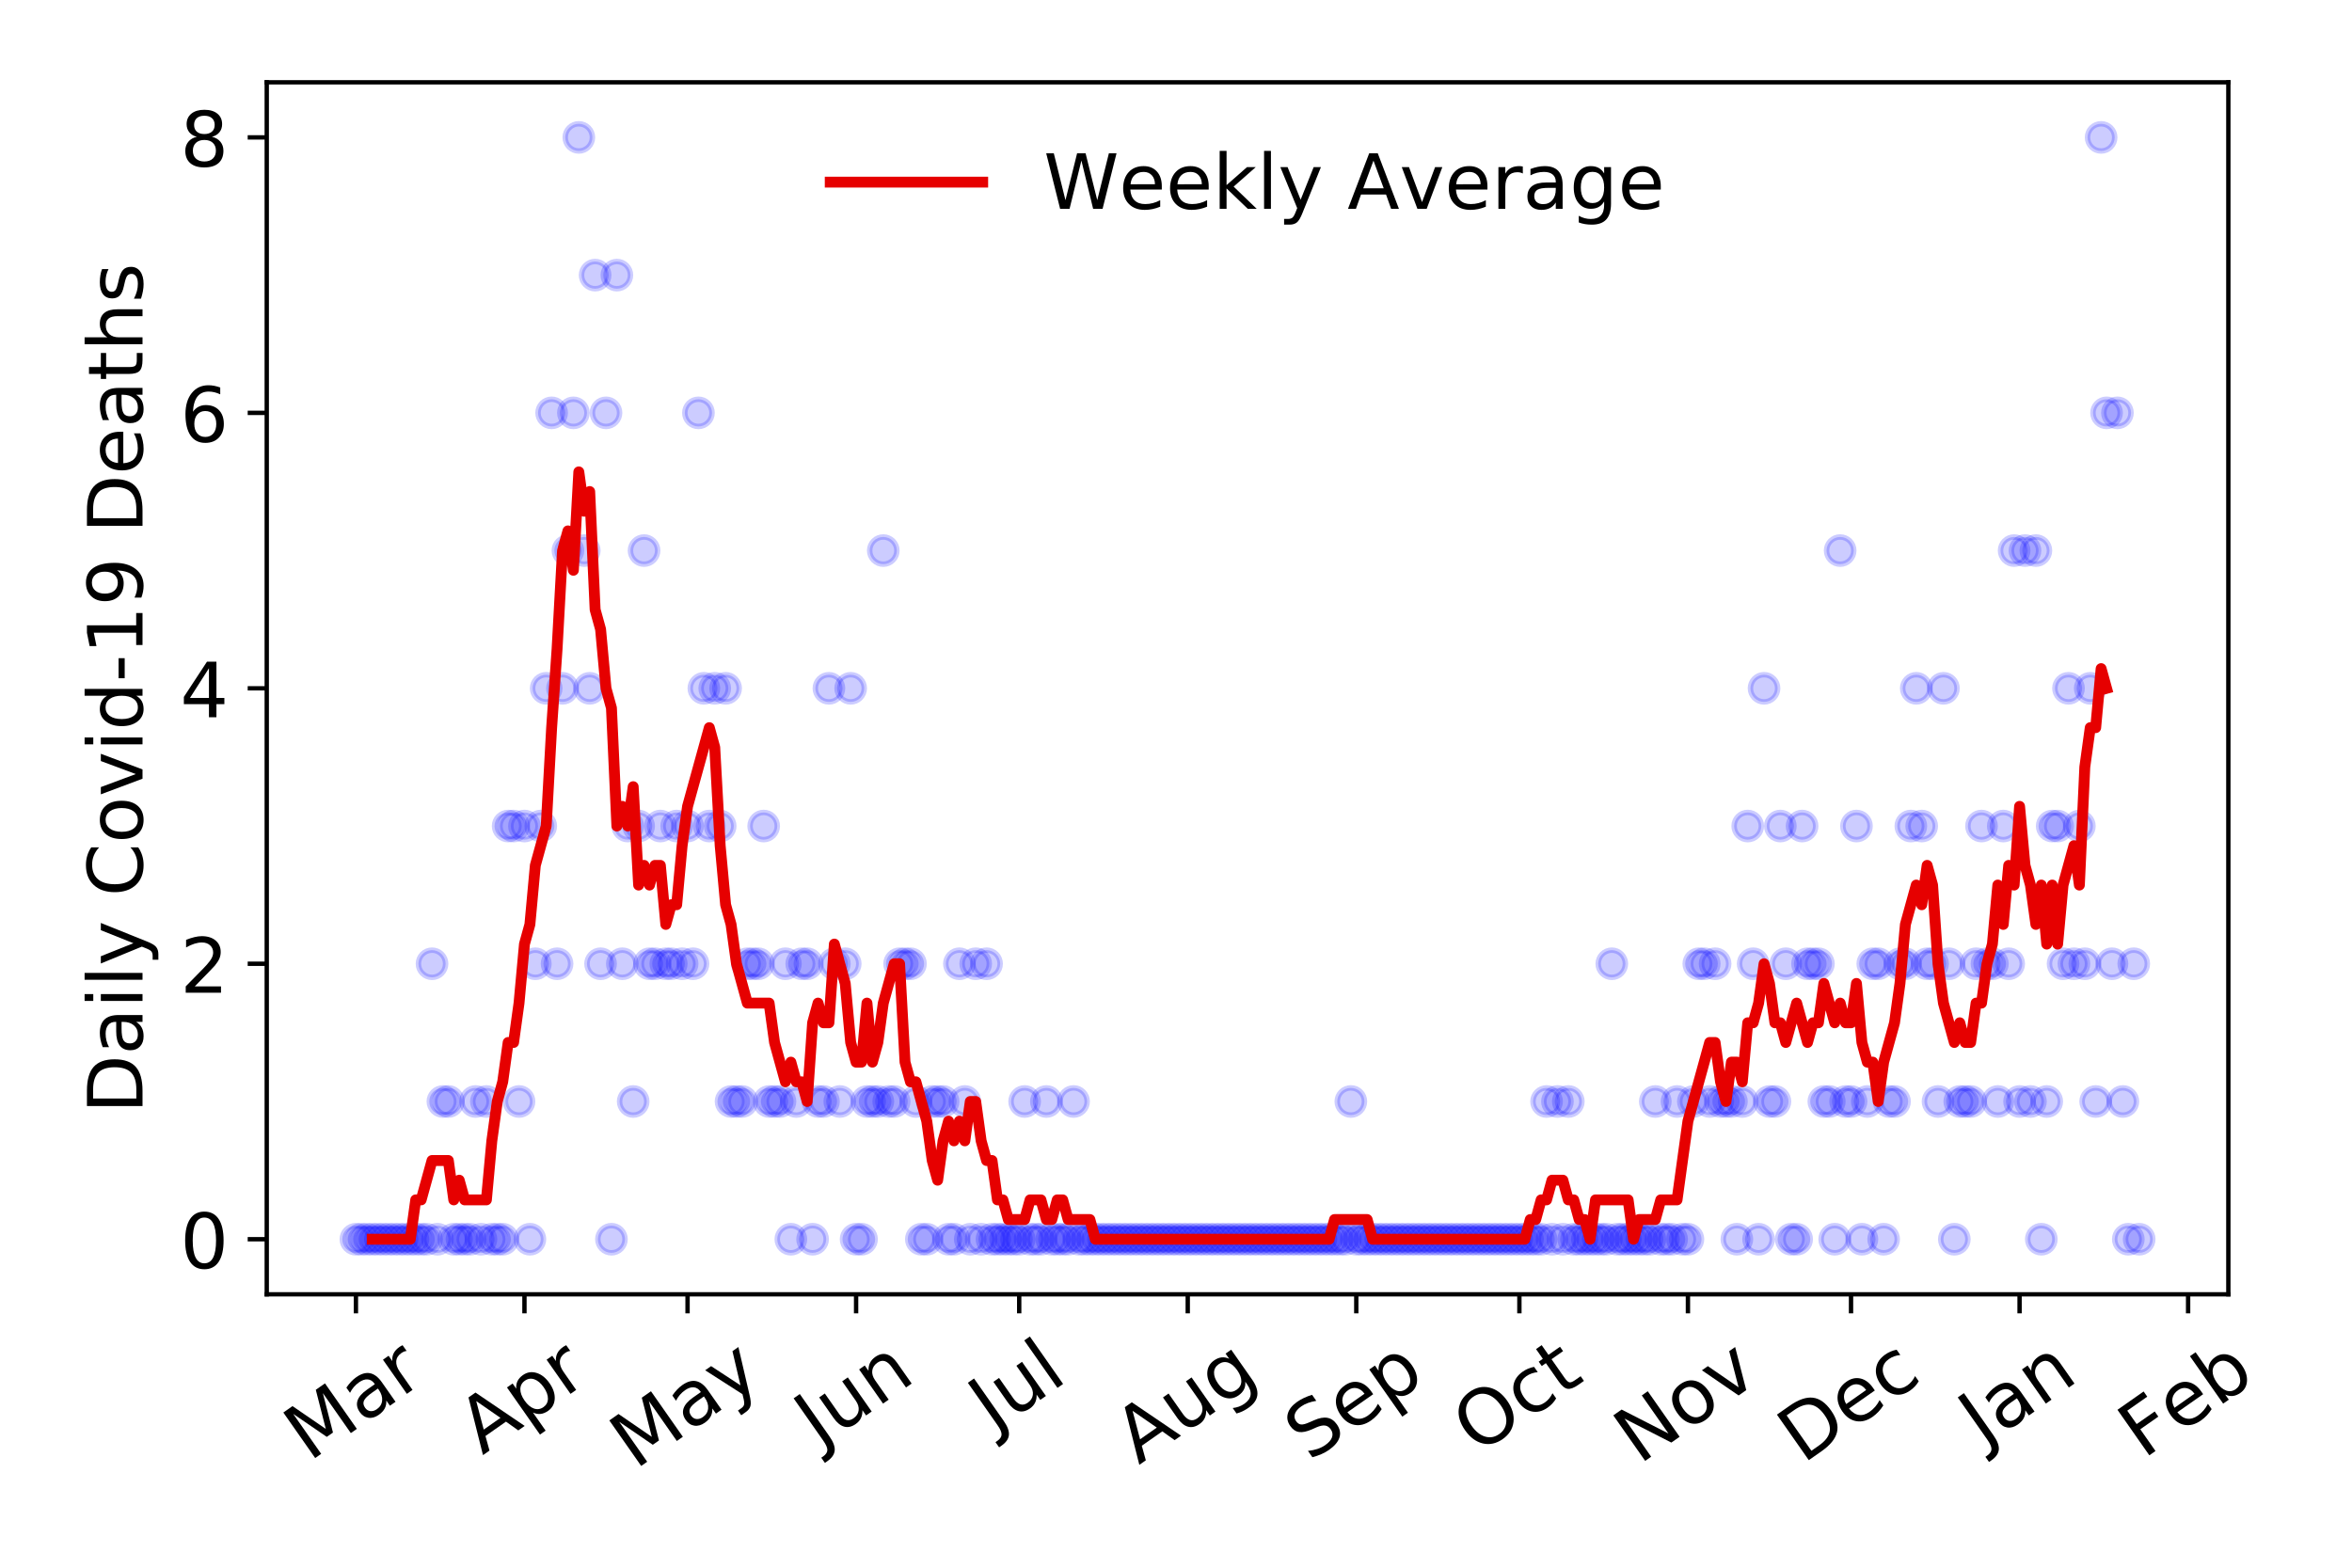 <?xml version="1.0" encoding="utf-8" standalone="no"?>
<!DOCTYPE svg PUBLIC "-//W3C//DTD SVG 1.1//EN"
  "http://www.w3.org/Graphics/SVG/1.1/DTD/svg11.dtd">
<!-- Created with matplotlib (https://matplotlib.org/) -->
<svg height="288pt" version="1.1" viewBox="0 0 432 288" width="432pt" xmlns="http://www.w3.org/2000/svg" xmlns:xlink="http://www.w3.org/1999/xlink">
 <defs>
  <style type="text/css">
*{stroke-linecap:butt;stroke-linejoin:round;}
  </style>
 </defs>
 <g id="figure_1">
  <g id="patch_1">
   <path d="M 0 288 
L 432 288 
L 432 0 
L 0 0 
z
" style="fill:#ffffff;"/>
  </g>
  <g id="axes_1">
   <g id="patch_2">
    <path d="M 48.995 237.778 
L 409.288 237.778 
L 409.288 15.12 
L 48.995 15.12 
z
" style="fill:#ffffff;"/>
   </g>
   <g id="matplotlib.axis_1">
    <g id="xtick_1">
     <g id="line2d_1">
      <defs>
       <path d="M 0 0 
L 0 3.5 
" id="m35d9c3ee21" style="stroke:#000000;stroke-width:0.8;"/>
      </defs>
      <g>
       <use style="stroke:#000000;stroke-width:0.8;" x="65.372" xlink:href="#m35d9c3ee21" y="237.778"/>
      </g>
     </g>
     <g id="text_1">
      <!-- Mar -->
      <defs>
       <path d="M 9.812 72.906 
L 24.516 72.906 
L 43.109 23.297 
L 61.812 72.906 
L 76.516 72.906 
L 76.516 0 
L 66.891 0 
L 66.891 64.016 
L 48.094 14.016 
L 38.188 14.016 
L 19.391 64.016 
L 19.391 0 
L 9.812 0 
z
" id="DejaVuSans-77"/>
       <path d="M 34.281 27.484 
Q 23.391 27.484 19.188 25 
Q 14.984 22.516 14.984 16.5 
Q 14.984 11.719 18.141 8.906 
Q 21.297 6.109 26.703 6.109 
Q 34.188 6.109 38.703 11.406 
Q 43.219 16.703 43.219 25.484 
L 43.219 27.484 
z
M 52.203 31.203 
L 52.203 0 
L 43.219 0 
L 43.219 8.297 
Q 40.141 3.328 35.547 0.953 
Q 30.953 -1.422 24.312 -1.422 
Q 15.922 -1.422 10.953 3.297 
Q 6 8.016 6 15.922 
Q 6 25.141 12.172 29.828 
Q 18.359 34.516 30.609 34.516 
L 43.219 34.516 
L 43.219 35.406 
Q 43.219 41.609 39.141 45 
Q 35.062 48.391 27.688 48.391 
Q 23 48.391 18.547 47.266 
Q 14.109 46.141 10.016 43.891 
L 10.016 52.203 
Q 14.938 54.109 19.578 55.047 
Q 24.219 56 28.609 56 
Q 40.484 56 46.344 49.844 
Q 52.203 43.703 52.203 31.203 
z
" id="DejaVuSans-97"/>
       <path d="M 41.109 46.297 
Q 39.594 47.172 37.812 47.578 
Q 36.031 48 33.891 48 
Q 26.266 48 22.188 43.047 
Q 18.109 38.094 18.109 28.812 
L 18.109 0 
L 9.078 0 
L 9.078 54.688 
L 18.109 54.688 
L 18.109 46.188 
Q 20.953 51.172 25.484 53.578 
Q 30.031 56 36.531 56 
Q 37.453 56 38.578 55.875 
Q 39.703 55.766 41.062 55.516 
z
" id="DejaVuSans-114"/>
      </defs>
      <g transform="translate(56.769 268.643)rotate(-35)scale(0.14 -0.14)">
       <use xlink:href="#DejaVuSans-77"/>
       <use x="86.279" xlink:href="#DejaVuSans-97"/>
       <use x="147.559" xlink:href="#DejaVuSans-114"/>
      </g>
     </g>
    </g>
    <g id="xtick_2">
     <g id="line2d_2">
      <g>
       <use style="stroke:#000000;stroke-width:0.8;" x="96.328" xlink:href="#m35d9c3ee21" y="237.778"/>
      </g>
     </g>
     <g id="text_2">
      <!-- Apr -->
      <defs>
       <path d="M 34.188 63.188 
L 20.797 26.906 
L 47.609 26.906 
z
M 28.609 72.906 
L 39.797 72.906 
L 67.578 0 
L 57.328 0 
L 50.688 18.703 
L 17.828 18.703 
L 11.188 0 
L 0.781 0 
z
" id="DejaVuSans-65"/>
       <path d="M 18.109 8.203 
L 18.109 -20.797 
L 9.078 -20.797 
L 9.078 54.688 
L 18.109 54.688 
L 18.109 46.391 
Q 20.953 51.266 25.266 53.625 
Q 29.594 56 35.594 56 
Q 45.562 56 51.781 48.094 
Q 58.016 40.188 58.016 27.297 
Q 58.016 14.406 51.781 6.484 
Q 45.562 -1.422 35.594 -1.422 
Q 29.594 -1.422 25.266 0.953 
Q 20.953 3.328 18.109 8.203 
z
M 48.688 27.297 
Q 48.688 37.203 44.609 42.844 
Q 40.531 48.484 33.406 48.484 
Q 26.266 48.484 22.188 42.844 
Q 18.109 37.203 18.109 27.297 
Q 18.109 17.391 22.188 11.75 
Q 26.266 6.109 33.406 6.109 
Q 40.531 6.109 44.609 11.75 
Q 48.688 17.391 48.688 27.297 
z
" id="DejaVuSans-112"/>
      </defs>
      <g transform="translate(88.624 267.384)rotate(-35)scale(0.14 -0.14)">
       <use xlink:href="#DejaVuSans-65"/>
       <use x="68.408" xlink:href="#DejaVuSans-112"/>
       <use x="131.885" xlink:href="#DejaVuSans-114"/>
      </g>
     </g>
    </g>
    <g id="xtick_3">
     <g id="line2d_3">
      <g>
       <use style="stroke:#000000;stroke-width:0.8;" x="126.286" xlink:href="#m35d9c3ee21" y="237.778"/>
      </g>
     </g>
     <g id="text_3">
      <!-- May -->
      <defs>
       <path d="M 32.172 -5.078 
Q 28.375 -14.844 24.75 -17.812 
Q 21.141 -20.797 15.094 -20.797 
L 7.906 -20.797 
L 7.906 -13.281 
L 13.188 -13.281 
Q 16.891 -13.281 18.938 -11.516 
Q 21 -9.766 23.484 -3.219 
L 25.094 0.875 
L 2.984 54.688 
L 12.5 54.688 
L 29.594 11.922 
L 46.688 54.688 
L 56.203 54.688 
z
" id="DejaVuSans-121"/>
      </defs>
      <g transform="translate(116.647 270.094)rotate(-35)scale(0.14 -0.14)">
       <use xlink:href="#DejaVuSans-77"/>
       <use x="86.279" xlink:href="#DejaVuSans-97"/>
       <use x="147.559" xlink:href="#DejaVuSans-121"/>
      </g>
     </g>
    </g>
    <g id="xtick_4">
     <g id="line2d_4">
      <g>
       <use style="stroke:#000000;stroke-width:0.8;" x="157.243" xlink:href="#m35d9c3ee21" y="237.778"/>
      </g>
     </g>
     <g id="text_4">
      <!-- Jun -->
      <defs>
       <path d="M 9.812 72.906 
L 19.672 72.906 
L 19.672 5.078 
Q 19.672 -8.109 14.672 -14.062 
Q 9.672 -20.016 -1.422 -20.016 
L -5.172 -20.016 
L -5.172 -11.719 
L -2.094 -11.719 
Q 4.438 -11.719 7.125 -8.047 
Q 9.812 -4.391 9.812 5.078 
z
" id="DejaVuSans-74"/>
       <path d="M 8.5 21.578 
L 8.5 54.688 
L 17.484 54.688 
L 17.484 21.922 
Q 17.484 14.156 20.5 10.266 
Q 23.531 6.391 29.594 6.391 
Q 36.859 6.391 41.078 11.031 
Q 45.312 15.672 45.312 23.688 
L 45.312 54.688 
L 54.297 54.688 
L 54.297 0 
L 45.312 0 
L 45.312 8.406 
Q 42.047 3.422 37.719 1 
Q 33.406 -1.422 27.688 -1.422 
Q 18.266 -1.422 13.375 4.438 
Q 8.5 10.297 8.5 21.578 
z
M 31.109 56 
z
" id="DejaVuSans-117"/>
       <path d="M 54.891 33.016 
L 54.891 0 
L 45.906 0 
L 45.906 32.719 
Q 45.906 40.484 42.875 44.328 
Q 39.844 48.188 33.797 48.188 
Q 26.516 48.188 22.312 43.547 
Q 18.109 38.922 18.109 30.906 
L 18.109 0 
L 9.078 0 
L 9.078 54.688 
L 18.109 54.688 
L 18.109 46.188 
Q 21.344 51.125 25.703 53.562 
Q 30.078 56 35.797 56 
Q 45.219 56 50.047 50.172 
Q 54.891 44.344 54.891 33.016 
z
" id="DejaVuSans-110"/>
      </defs>
      <g transform="translate(150.499 266.039)rotate(-35)scale(0.14 -0.14)">
       <use xlink:href="#DejaVuSans-74"/>
       <use x="29.492" xlink:href="#DejaVuSans-117"/>
       <use x="92.871" xlink:href="#DejaVuSans-110"/>
      </g>
     </g>
    </g>
    <g id="xtick_5">
     <g id="line2d_5">
      <g>
       <use style="stroke:#000000;stroke-width:0.8;" x="187.2" xlink:href="#m35d9c3ee21" y="237.778"/>
      </g>
     </g>
     <g id="text_5">
      <!-- Jul -->
      <defs>
       <path d="M 9.422 75.984 
L 18.406 75.984 
L 18.406 0 
L 9.422 0 
z
" id="DejaVuSans-108"/>
      </defs>
      <g transform="translate(182.498 263.181)rotate(-35)scale(0.14 -0.14)">
       <use xlink:href="#DejaVuSans-74"/>
       <use x="29.492" xlink:href="#DejaVuSans-117"/>
       <use x="92.871" xlink:href="#DejaVuSans-108"/>
      </g>
     </g>
    </g>
    <g id="xtick_6">
     <g id="line2d_6">
      <g>
       <use style="stroke:#000000;stroke-width:0.8;" x="218.157" xlink:href="#m35d9c3ee21" y="237.778"/>
      </g>
     </g>
     <g id="text_6">
      <!-- Aug -->
      <defs>
       <path d="M 45.406 27.984 
Q 45.406 37.75 41.375 43.109 
Q 37.359 48.484 30.078 48.484 
Q 22.859 48.484 18.828 43.109 
Q 14.797 37.75 14.797 27.984 
Q 14.797 18.266 18.828 12.891 
Q 22.859 7.516 30.078 7.516 
Q 37.359 7.516 41.375 12.891 
Q 45.406 18.266 45.406 27.984 
z
M 54.391 6.781 
Q 54.391 -7.172 48.188 -13.984 
Q 42 -20.797 29.203 -20.797 
Q 24.469 -20.797 20.266 -20.094 
Q 16.062 -19.391 12.109 -17.922 
L 12.109 -9.188 
Q 16.062 -11.328 19.922 -12.344 
Q 23.781 -13.375 27.781 -13.375 
Q 36.625 -13.375 41.016 -8.766 
Q 45.406 -4.156 45.406 5.172 
L 45.406 9.625 
Q 42.625 4.781 38.281 2.391 
Q 33.938 0 27.875 0 
Q 17.828 0 11.672 7.656 
Q 5.516 15.328 5.516 27.984 
Q 5.516 40.672 11.672 48.328 
Q 17.828 56 27.875 56 
Q 33.938 56 38.281 53.609 
Q 42.625 51.219 45.406 46.391 
L 45.406 54.688 
L 54.391 54.688 
z
" id="DejaVuSans-103"/>
      </defs>
      <g transform="translate(209.176 269.172)rotate(-35)scale(0.14 -0.14)">
       <use xlink:href="#DejaVuSans-65"/>
       <use x="68.408" xlink:href="#DejaVuSans-117"/>
       <use x="131.787" xlink:href="#DejaVuSans-103"/>
      </g>
     </g>
    </g>
    <g id="xtick_7">
     <g id="line2d_7">
      <g>
       <use style="stroke:#000000;stroke-width:0.8;" x="249.113" xlink:href="#m35d9c3ee21" y="237.778"/>
      </g>
     </g>
     <g id="text_7">
      <!-- Sep -->
      <defs>
       <path d="M 53.516 70.516 
L 53.516 60.891 
Q 47.906 63.578 42.922 64.891 
Q 37.938 66.219 33.297 66.219 
Q 25.25 66.219 20.875 63.094 
Q 16.5 59.969 16.5 54.203 
Q 16.5 49.359 19.406 46.891 
Q 22.312 44.438 30.422 42.922 
L 36.375 41.703 
Q 47.406 39.594 52.656 34.297 
Q 57.906 29 57.906 20.125 
Q 57.906 9.516 50.797 4.047 
Q 43.703 -1.422 29.984 -1.422 
Q 24.812 -1.422 18.969 -0.25 
Q 13.141 0.922 6.891 3.219 
L 6.891 13.375 
Q 12.891 10.016 18.656 8.297 
Q 24.422 6.594 29.984 6.594 
Q 38.422 6.594 43.016 9.906 
Q 47.609 13.234 47.609 19.391 
Q 47.609 24.75 44.312 27.781 
Q 41.016 30.812 33.5 32.328 
L 27.484 33.5 
Q 16.453 35.688 11.516 40.375 
Q 6.594 45.062 6.594 53.422 
Q 6.594 63.094 13.406 68.656 
Q 20.219 74.219 32.172 74.219 
Q 37.312 74.219 42.625 73.281 
Q 47.953 72.359 53.516 70.516 
z
" id="DejaVuSans-83"/>
       <path d="M 56.203 29.594 
L 56.203 25.203 
L 14.891 25.203 
Q 15.484 15.922 20.484 11.062 
Q 25.484 6.203 34.422 6.203 
Q 39.594 6.203 44.453 7.469 
Q 49.312 8.734 54.109 11.281 
L 54.109 2.781 
Q 49.266 0.734 44.188 -0.344 
Q 39.109 -1.422 33.891 -1.422 
Q 20.797 -1.422 13.156 6.188 
Q 5.516 13.812 5.516 26.812 
Q 5.516 40.234 12.766 48.109 
Q 20.016 56 32.328 56 
Q 43.359 56 49.781 48.891 
Q 56.203 41.797 56.203 29.594 
z
M 47.219 32.234 
Q 47.125 39.594 43.094 43.984 
Q 39.062 48.391 32.422 48.391 
Q 24.906 48.391 20.391 44.141 
Q 15.875 39.891 15.188 32.172 
z
" id="DejaVuSans-101"/>
      </defs>
      <g transform="translate(240.52 268.629)rotate(-35)scale(0.14 -0.14)">
       <use xlink:href="#DejaVuSans-83"/>
       <use x="63.477" xlink:href="#DejaVuSans-101"/>
       <use x="125" xlink:href="#DejaVuSans-112"/>
      </g>
     </g>
    </g>
    <g id="xtick_8">
     <g id="line2d_8">
      <g>
       <use style="stroke:#000000;stroke-width:0.8;" x="279.071" xlink:href="#m35d9c3ee21" y="237.778"/>
      </g>
     </g>
     <g id="text_8">
      <!-- Oct -->
      <defs>
       <path d="M 39.406 66.219 
Q 28.656 66.219 22.328 58.203 
Q 16.016 50.203 16.016 36.375 
Q 16.016 22.609 22.328 14.594 
Q 28.656 6.594 39.406 6.594 
Q 50.141 6.594 56.422 14.594 
Q 62.703 22.609 62.703 36.375 
Q 62.703 50.203 56.422 58.203 
Q 50.141 66.219 39.406 66.219 
z
M 39.406 74.219 
Q 54.734 74.219 63.906 63.938 
Q 73.094 53.656 73.094 36.375 
Q 73.094 19.141 63.906 8.859 
Q 54.734 -1.422 39.406 -1.422 
Q 24.031 -1.422 14.812 8.828 
Q 5.609 19.094 5.609 36.375 
Q 5.609 53.656 14.812 63.938 
Q 24.031 74.219 39.406 74.219 
z
" id="DejaVuSans-79"/>
       <path d="M 48.781 52.594 
L 48.781 44.188 
Q 44.969 46.297 41.141 47.344 
Q 37.312 48.391 33.406 48.391 
Q 24.656 48.391 19.812 42.844 
Q 14.984 37.312 14.984 27.297 
Q 14.984 17.281 19.812 11.734 
Q 24.656 6.203 33.406 6.203 
Q 37.312 6.203 41.141 7.25 
Q 44.969 8.297 48.781 10.406 
L 48.781 2.094 
Q 45.016 0.344 40.984 -0.531 
Q 36.969 -1.422 32.422 -1.422 
Q 20.062 -1.422 12.781 6.344 
Q 5.516 14.109 5.516 27.297 
Q 5.516 40.672 12.859 48.328 
Q 20.219 56 33.016 56 
Q 37.156 56 41.109 55.141 
Q 45.062 54.297 48.781 52.594 
z
" id="DejaVuSans-99"/>
       <path d="M 18.312 70.219 
L 18.312 54.688 
L 36.812 54.688 
L 36.812 47.703 
L 18.312 47.703 
L 18.312 18.016 
Q 18.312 11.328 20.141 9.422 
Q 21.969 7.516 27.594 7.516 
L 36.812 7.516 
L 36.812 0 
L 27.594 0 
Q 17.188 0 13.234 3.875 
Q 9.281 7.766 9.281 18.016 
L 9.281 47.703 
L 2.688 47.703 
L 2.688 54.688 
L 9.281 54.688 
L 9.281 70.219 
z
" id="DejaVuSans-116"/>
      </defs>
      <g transform="translate(271.372 267.377)rotate(-35)scale(0.14 -0.14)">
       <use xlink:href="#DejaVuSans-79"/>
       <use x="78.711" xlink:href="#DejaVuSans-99"/>
       <use x="133.691" xlink:href="#DejaVuSans-116"/>
      </g>
     </g>
    </g>
    <g id="xtick_9">
     <g id="line2d_9">
      <g>
       <use style="stroke:#000000;stroke-width:0.8;" x="310.027" xlink:href="#m35d9c3ee21" y="237.778"/>
      </g>
     </g>
     <g id="text_9">
      <!-- Nov -->
      <defs>
       <path d="M 9.812 72.906 
L 23.094 72.906 
L 55.422 11.922 
L 55.422 72.906 
L 64.984 72.906 
L 64.984 0 
L 51.703 0 
L 19.391 60.984 
L 19.391 0 
L 9.812 0 
z
" id="DejaVuSans-78"/>
       <path d="M 30.609 48.391 
Q 23.391 48.391 19.188 42.75 
Q 14.984 37.109 14.984 27.297 
Q 14.984 17.484 19.156 11.844 
Q 23.344 6.203 30.609 6.203 
Q 37.797 6.203 41.984 11.859 
Q 46.188 17.531 46.188 27.297 
Q 46.188 37.016 41.984 42.703 
Q 37.797 48.391 30.609 48.391 
z
M 30.609 56 
Q 42.328 56 49.016 48.375 
Q 55.719 40.766 55.719 27.297 
Q 55.719 13.875 49.016 6.219 
Q 42.328 -1.422 30.609 -1.422 
Q 18.844 -1.422 12.172 6.219 
Q 5.516 13.875 5.516 27.297 
Q 5.516 40.766 12.172 48.375 
Q 18.844 56 30.609 56 
z
" id="DejaVuSans-111"/>
       <path d="M 2.984 54.688 
L 12.5 54.688 
L 29.594 8.797 
L 46.688 54.688 
L 56.203 54.688 
L 35.688 0 
L 23.484 0 
z
" id="DejaVuSans-118"/>
      </defs>
      <g transform="translate(301.051 269.166)rotate(-35)scale(0.14 -0.14)">
       <use xlink:href="#DejaVuSans-78"/>
       <use x="74.805" xlink:href="#DejaVuSans-111"/>
       <use x="135.986" xlink:href="#DejaVuSans-118"/>
      </g>
     </g>
    </g>
    <g id="xtick_10">
     <g id="line2d_10">
      <g>
       <use style="stroke:#000000;stroke-width:0.8;" x="339.985" xlink:href="#m35d9c3ee21" y="237.778"/>
      </g>
     </g>
     <g id="text_10">
      <!-- Dec -->
      <defs>
       <path d="M 19.672 64.797 
L 19.672 8.109 
L 31.594 8.109 
Q 46.688 8.109 53.688 14.938 
Q 60.688 21.781 60.688 36.531 
Q 60.688 51.172 53.688 57.984 
Q 46.688 64.797 31.594 64.797 
z
M 9.812 72.906 
L 30.078 72.906 
Q 51.266 72.906 61.172 64.094 
Q 71.094 55.281 71.094 36.531 
Q 71.094 17.672 61.125 8.828 
Q 51.172 0 30.078 0 
L 9.812 0 
z
" id="DejaVuSans-68"/>
      </defs>
      <g transform="translate(331.105 269.032)rotate(-35)scale(0.14 -0.14)">
       <use xlink:href="#DejaVuSans-68"/>
       <use x="77.002" xlink:href="#DejaVuSans-101"/>
       <use x="138.525" xlink:href="#DejaVuSans-99"/>
      </g>
     </g>
    </g>
    <g id="xtick_11">
     <g id="line2d_11">
      <g>
       <use style="stroke:#000000;stroke-width:0.8;" x="370.942" xlink:href="#m35d9c3ee21" y="237.778"/>
      </g>
     </g>
     <g id="text_11">
      <!-- Jan -->
      <g transform="translate(364.318 265.871)rotate(-35)scale(0.14 -0.14)">
       <use xlink:href="#DejaVuSans-74"/>
       <use x="29.492" xlink:href="#DejaVuSans-97"/>
       <use x="90.771" xlink:href="#DejaVuSans-110"/>
      </g>
     </g>
    </g>
    <g id="xtick_12">
     <g id="line2d_12">
      <g>
       <use style="stroke:#000000;stroke-width:0.8;" x="401.898" xlink:href="#m35d9c3ee21" y="237.778"/>
      </g>
     </g>
     <g id="text_12">
      <!-- Feb -->
      <defs>
       <path d="M 9.812 72.906 
L 51.703 72.906 
L 51.703 64.594 
L 19.672 64.594 
L 19.672 43.109 
L 48.578 43.109 
L 48.578 34.812 
L 19.672 34.812 
L 19.672 0 
L 9.812 0 
z
" id="DejaVuSans-70"/>
       <path d="M 48.688 27.297 
Q 48.688 37.203 44.609 42.844 
Q 40.531 48.484 33.406 48.484 
Q 26.266 48.484 22.188 42.844 
Q 18.109 37.203 18.109 27.297 
Q 18.109 17.391 22.188 11.75 
Q 26.266 6.109 33.406 6.109 
Q 40.531 6.109 44.609 11.75 
Q 48.688 17.391 48.688 27.297 
z
M 18.109 46.391 
Q 20.953 51.266 25.266 53.625 
Q 29.594 56 35.594 56 
Q 45.562 56 51.781 48.094 
Q 58.016 40.188 58.016 27.297 
Q 58.016 14.406 51.781 6.484 
Q 45.562 -1.422 35.594 -1.422 
Q 29.594 -1.422 25.266 0.953 
Q 20.953 3.328 18.109 8.203 
L 18.109 0 
L 9.078 0 
L 9.078 75.984 
L 18.109 75.984 
z
" id="DejaVuSans-98"/>
      </defs>
      <g transform="translate(393.652 268.143)rotate(-35)scale(0.14 -0.14)">
       <use xlink:href="#DejaVuSans-70"/>
       <use x="57.441" xlink:href="#DejaVuSans-101"/>
       <use x="118.965" xlink:href="#DejaVuSans-98"/>
      </g>
     </g>
    </g>
   </g>
   <g id="matplotlib.axis_2">
    <g id="ytick_1">
     <g id="line2d_13">
      <defs>
       <path d="M 0 0 
L -3.5 0 
" id="mc30d6aeff7" style="stroke:#000000;stroke-width:0.8;"/>
      </defs>
      <g>
       <use style="stroke:#000000;stroke-width:0.8;" x="48.995" xlink:href="#mc30d6aeff7" y="227.657"/>
      </g>
     </g>
     <g id="text_13">
      <!-- 0 -->
      <defs>
       <path d="M 31.781 66.406 
Q 24.172 66.406 20.328 58.906 
Q 16.5 51.422 16.5 36.375 
Q 16.5 21.391 20.328 13.891 
Q 24.172 6.391 31.781 6.391 
Q 39.453 6.391 43.281 13.891 
Q 47.125 21.391 47.125 36.375 
Q 47.125 51.422 43.281 58.906 
Q 39.453 66.406 31.781 66.406 
z
M 31.781 74.219 
Q 44.047 74.219 50.516 64.516 
Q 56.984 54.828 56.984 36.375 
Q 56.984 17.969 50.516 8.266 
Q 44.047 -1.422 31.781 -1.422 
Q 19.531 -1.422 13.062 8.266 
Q 6.594 17.969 6.594 36.375 
Q 6.594 54.828 13.062 64.516 
Q 19.531 74.219 31.781 74.219 
z
" id="DejaVuSans-48"/>
      </defs>
      <g transform="translate(33.087 232.976)scale(0.14 -0.14)">
       <use xlink:href="#DejaVuSans-48"/>
      </g>
     </g>
    </g>
    <g id="ytick_2">
     <g id="line2d_14">
      <g>
       <use style="stroke:#000000;stroke-width:0.8;" x="48.995" xlink:href="#mc30d6aeff7" y="177.053"/>
      </g>
     </g>
     <g id="text_14">
      <!-- 2 -->
      <defs>
       <path d="M 19.188 8.297 
L 53.609 8.297 
L 53.609 0 
L 7.328 0 
L 7.328 8.297 
Q 12.938 14.109 22.625 23.891 
Q 32.328 33.688 34.812 36.531 
Q 39.547 41.844 41.422 45.531 
Q 43.312 49.219 43.312 52.781 
Q 43.312 58.594 39.234 62.25 
Q 35.156 65.922 28.609 65.922 
Q 23.969 65.922 18.812 64.312 
Q 13.672 62.703 7.812 59.422 
L 7.812 69.391 
Q 13.766 71.781 18.938 73 
Q 24.125 74.219 28.422 74.219 
Q 39.75 74.219 46.484 68.547 
Q 53.219 62.891 53.219 53.422 
Q 53.219 48.922 51.531 44.891 
Q 49.859 40.875 45.406 35.406 
Q 44.188 33.984 37.641 27.219 
Q 31.109 20.453 19.188 8.297 
z
" id="DejaVuSans-50"/>
      </defs>
      <g transform="translate(33.087 182.372)scale(0.14 -0.14)">
       <use xlink:href="#DejaVuSans-50"/>
      </g>
     </g>
    </g>
    <g id="ytick_3">
     <g id="line2d_15">
      <g>
       <use style="stroke:#000000;stroke-width:0.8;" x="48.995" xlink:href="#mc30d6aeff7" y="126.449"/>
      </g>
     </g>
     <g id="text_15">
      <!-- 4 -->
      <defs>
       <path d="M 37.797 64.312 
L 12.891 25.391 
L 37.797 25.391 
z
M 35.203 72.906 
L 47.609 72.906 
L 47.609 25.391 
L 58.016 25.391 
L 58.016 17.188 
L 47.609 17.188 
L 47.609 0 
L 37.797 0 
L 37.797 17.188 
L 4.891 17.188 
L 4.891 26.703 
z
" id="DejaVuSans-52"/>
      </defs>
      <g transform="translate(33.087 131.768)scale(0.14 -0.14)">
       <use xlink:href="#DejaVuSans-52"/>
      </g>
     </g>
    </g>
    <g id="ytick_4">
     <g id="line2d_16">
      <g>
       <use style="stroke:#000000;stroke-width:0.8;" x="48.995" xlink:href="#mc30d6aeff7" y="75.845"/>
      </g>
     </g>
     <g id="text_16">
      <!-- 6 -->
      <defs>
       <path d="M 33.016 40.375 
Q 26.375 40.375 22.484 35.828 
Q 18.609 31.297 18.609 23.391 
Q 18.609 15.531 22.484 10.953 
Q 26.375 6.391 33.016 6.391 
Q 39.656 6.391 43.531 10.953 
Q 47.406 15.531 47.406 23.391 
Q 47.406 31.297 43.531 35.828 
Q 39.656 40.375 33.016 40.375 
z
M 52.594 71.297 
L 52.594 62.312 
Q 48.875 64.062 45.094 64.984 
Q 41.312 65.922 37.594 65.922 
Q 27.828 65.922 22.672 59.328 
Q 17.531 52.734 16.797 39.406 
Q 19.672 43.656 24.016 45.922 
Q 28.375 48.188 33.594 48.188 
Q 44.578 48.188 50.953 41.516 
Q 57.328 34.859 57.328 23.391 
Q 57.328 12.156 50.688 5.359 
Q 44.047 -1.422 33.016 -1.422 
Q 20.359 -1.422 13.672 8.266 
Q 6.984 17.969 6.984 36.375 
Q 6.984 53.656 15.188 63.938 
Q 23.391 74.219 37.203 74.219 
Q 40.922 74.219 44.703 73.484 
Q 48.484 72.75 52.594 71.297 
z
" id="DejaVuSans-54"/>
      </defs>
      <g transform="translate(33.087 81.164)scale(0.14 -0.14)">
       <use xlink:href="#DejaVuSans-54"/>
      </g>
     </g>
    </g>
    <g id="ytick_5">
     <g id="line2d_17">
      <g>
       <use style="stroke:#000000;stroke-width:0.8;" x="48.995" xlink:href="#mc30d6aeff7" y="25.241"/>
      </g>
     </g>
     <g id="text_17">
      <!-- 8 -->
      <defs>
       <path d="M 31.781 34.625 
Q 24.75 34.625 20.719 30.859 
Q 16.703 27.094 16.703 20.516 
Q 16.703 13.922 20.719 10.156 
Q 24.75 6.391 31.781 6.391 
Q 38.812 6.391 42.859 10.172 
Q 46.922 13.969 46.922 20.516 
Q 46.922 27.094 42.891 30.859 
Q 38.875 34.625 31.781 34.625 
z
M 21.922 38.812 
Q 15.578 40.375 12.031 44.719 
Q 8.5 49.078 8.5 55.328 
Q 8.5 64.062 14.719 69.141 
Q 20.953 74.219 31.781 74.219 
Q 42.672 74.219 48.875 69.141 
Q 55.078 64.062 55.078 55.328 
Q 55.078 49.078 51.531 44.719 
Q 48 40.375 41.703 38.812 
Q 48.828 37.156 52.797 32.312 
Q 56.781 27.484 56.781 20.516 
Q 56.781 9.906 50.312 4.234 
Q 43.844 -1.422 31.781 -1.422 
Q 19.734 -1.422 13.25 4.234 
Q 6.781 9.906 6.781 20.516 
Q 6.781 27.484 10.781 32.312 
Q 14.797 37.156 21.922 38.812 
z
M 18.312 54.391 
Q 18.312 48.734 21.844 45.562 
Q 25.391 42.391 31.781 42.391 
Q 38.141 42.391 41.719 45.562 
Q 45.312 48.734 45.312 54.391 
Q 45.312 60.062 41.719 63.234 
Q 38.141 66.406 31.781 66.406 
Q 25.391 66.406 21.844 63.234 
Q 18.312 60.062 18.312 54.391 
z
" id="DejaVuSans-56"/>
      </defs>
      <g transform="translate(33.087 30.56)scale(0.14 -0.14)">
       <use xlink:href="#DejaVuSans-56"/>
      </g>
     </g>
    </g>
    <g id="text_18">
     <!-- Daily Covid-19 Deaths -->
     <defs>
      <path d="M 9.422 54.688 
L 18.406 54.688 
L 18.406 0 
L 9.422 0 
z
M 9.422 75.984 
L 18.406 75.984 
L 18.406 64.594 
L 9.422 64.594 
z
" id="DejaVuSans-105"/>
      <path id="DejaVuSans-32"/>
      <path d="M 64.406 67.281 
L 64.406 56.891 
Q 59.422 61.531 53.781 63.812 
Q 48.141 66.109 41.797 66.109 
Q 29.297 66.109 22.656 58.469 
Q 16.016 50.828 16.016 36.375 
Q 16.016 21.969 22.656 14.328 
Q 29.297 6.688 41.797 6.688 
Q 48.141 6.688 53.781 8.984 
Q 59.422 11.281 64.406 15.922 
L 64.406 5.609 
Q 59.234 2.094 53.438 0.328 
Q 47.656 -1.422 41.219 -1.422 
Q 24.656 -1.422 15.125 8.703 
Q 5.609 18.844 5.609 36.375 
Q 5.609 53.953 15.125 64.078 
Q 24.656 74.219 41.219 74.219 
Q 47.75 74.219 53.531 72.484 
Q 59.328 70.75 64.406 67.281 
z
" id="DejaVuSans-67"/>
      <path d="M 45.406 46.391 
L 45.406 75.984 
L 54.391 75.984 
L 54.391 0 
L 45.406 0 
L 45.406 8.203 
Q 42.578 3.328 38.25 0.953 
Q 33.938 -1.422 27.875 -1.422 
Q 17.969 -1.422 11.734 6.484 
Q 5.516 14.406 5.516 27.297 
Q 5.516 40.188 11.734 48.094 
Q 17.969 56 27.875 56 
Q 33.938 56 38.25 53.625 
Q 42.578 51.266 45.406 46.391 
z
M 14.797 27.297 
Q 14.797 17.391 18.875 11.75 
Q 22.953 6.109 30.078 6.109 
Q 37.203 6.109 41.297 11.75 
Q 45.406 17.391 45.406 27.297 
Q 45.406 37.203 41.297 42.844 
Q 37.203 48.484 30.078 48.484 
Q 22.953 48.484 18.875 42.844 
Q 14.797 37.203 14.797 27.297 
z
" id="DejaVuSans-100"/>
      <path d="M 4.891 31.391 
L 31.203 31.391 
L 31.203 23.391 
L 4.891 23.391 
z
" id="DejaVuSans-45"/>
      <path d="M 12.406 8.297 
L 28.516 8.297 
L 28.516 63.922 
L 10.984 60.406 
L 10.984 69.391 
L 28.422 72.906 
L 38.281 72.906 
L 38.281 8.297 
L 54.391 8.297 
L 54.391 0 
L 12.406 0 
z
" id="DejaVuSans-49"/>
      <path d="M 10.984 1.516 
L 10.984 10.5 
Q 14.703 8.734 18.5 7.812 
Q 22.312 6.891 25.984 6.891 
Q 35.75 6.891 40.891 13.453 
Q 46.047 20.016 46.781 33.406 
Q 43.953 29.203 39.594 26.953 
Q 35.25 24.703 29.984 24.703 
Q 19.047 24.703 12.672 31.312 
Q 6.297 37.938 6.297 49.422 
Q 6.297 60.641 12.938 67.422 
Q 19.578 74.219 30.609 74.219 
Q 43.266 74.219 49.922 64.516 
Q 56.594 54.828 56.594 36.375 
Q 56.594 19.141 48.406 8.859 
Q 40.234 -1.422 26.422 -1.422 
Q 22.703 -1.422 18.891 -0.688 
Q 15.094 0.047 10.984 1.516 
z
M 30.609 32.422 
Q 37.25 32.422 41.125 36.953 
Q 45.016 41.5 45.016 49.422 
Q 45.016 57.281 41.125 61.844 
Q 37.25 66.406 30.609 66.406 
Q 23.969 66.406 20.094 61.844 
Q 16.219 57.281 16.219 49.422 
Q 16.219 41.5 20.094 36.953 
Q 23.969 32.422 30.609 32.422 
z
" id="DejaVuSans-57"/>
      <path d="M 54.891 33.016 
L 54.891 0 
L 45.906 0 
L 45.906 32.719 
Q 45.906 40.484 42.875 44.328 
Q 39.844 48.188 33.797 48.188 
Q 26.516 48.188 22.312 43.547 
Q 18.109 38.922 18.109 30.906 
L 18.109 0 
L 9.078 0 
L 9.078 75.984 
L 18.109 75.984 
L 18.109 46.188 
Q 21.344 51.125 25.703 53.562 
Q 30.078 56 35.797 56 
Q 45.219 56 50.047 50.172 
Q 54.891 44.344 54.891 33.016 
z
" id="DejaVuSans-104"/>
      <path d="M 44.281 53.078 
L 44.281 44.578 
Q 40.484 46.531 36.375 47.5 
Q 32.281 48.484 27.875 48.484 
Q 21.188 48.484 17.844 46.438 
Q 14.5 44.391 14.5 40.281 
Q 14.5 37.156 16.891 35.375 
Q 19.281 33.594 26.516 31.984 
L 29.594 31.297 
Q 39.156 29.25 43.188 25.516 
Q 47.219 21.781 47.219 15.094 
Q 47.219 7.469 41.188 3.016 
Q 35.156 -1.422 24.609 -1.422 
Q 20.219 -1.422 15.453 -0.562 
Q 10.688 0.297 5.422 2 
L 5.422 11.281 
Q 10.406 8.688 15.234 7.391 
Q 20.062 6.109 24.812 6.109 
Q 31.156 6.109 34.562 8.281 
Q 37.984 10.453 37.984 14.406 
Q 37.984 18.062 35.516 20.016 
Q 33.062 21.969 24.703 23.781 
L 21.578 24.516 
Q 13.234 26.266 9.516 29.906 
Q 5.812 33.547 5.812 39.891 
Q 5.812 47.609 11.281 51.797 
Q 16.75 56 26.812 56 
Q 31.781 56 36.172 55.266 
Q 40.578 54.547 44.281 53.078 
z
" id="DejaVuSans-115"/>
     </defs>
     <g transform="translate(26.176 204.56)rotate(-90)scale(0.14 -0.14)">
      <use xlink:href="#DejaVuSans-68"/>
      <use x="77.002" xlink:href="#DejaVuSans-97"/>
      <use x="138.281" xlink:href="#DejaVuSans-105"/>
      <use x="166.064" xlink:href="#DejaVuSans-108"/>
      <use x="193.848" xlink:href="#DejaVuSans-121"/>
      <use x="253.027" xlink:href="#DejaVuSans-32"/>
      <use x="284.814" xlink:href="#DejaVuSans-67"/>
      <use x="354.639" xlink:href="#DejaVuSans-111"/>
      <use x="415.82" xlink:href="#DejaVuSans-118"/>
      <use x="475" xlink:href="#DejaVuSans-105"/>
      <use x="502.783" xlink:href="#DejaVuSans-100"/>
      <use x="566.26" xlink:href="#DejaVuSans-45"/>
      <use x="602.344" xlink:href="#DejaVuSans-49"/>
      <use x="665.967" xlink:href="#DejaVuSans-57"/>
      <use x="729.59" xlink:href="#DejaVuSans-32"/>
      <use x="761.377" xlink:href="#DejaVuSans-68"/>
      <use x="838.379" xlink:href="#DejaVuSans-101"/>
      <use x="899.902" xlink:href="#DejaVuSans-97"/>
      <use x="961.182" xlink:href="#DejaVuSans-116"/>
      <use x="1000.391" xlink:href="#DejaVuSans-104"/>
      <use x="1063.77" xlink:href="#DejaVuSans-115"/>
     </g>
    </g>
   </g>
   <g id="line2d_18">
    <defs>
     <path d="M 0 2.5 
C 0.663 2.5 1.299 2.237 1.768 1.768 
C 2.237 1.299 2.5 0.663 2.5 0 
C 2.5 -0.663 2.237 -1.299 1.768 -1.768 
C 1.299 -2.237 0.663 -2.5 0 -2.5 
C -0.663 -2.5 -1.299 -2.237 -1.768 -1.768 
C -2.237 -1.299 -2.5 -0.663 -2.5 0 
C -2.5 0.663 -2.237 1.299 -1.768 1.768 
C -1.299 2.237 -0.663 2.5 0 2.5 
z
" id="mbe21ac524f" style="stroke:#0000ff;stroke-opacity:0.2;"/>
    </defs>
    <g clip-path="url(#p4cb926d065)">
     <use style="fill:#0000ff;fill-opacity:0.2;stroke:#0000ff;stroke-opacity:0.2;" x="65.372" xlink:href="#mbe21ac524f" y="227.657"/>
     <use style="fill:#0000ff;fill-opacity:0.2;stroke:#0000ff;stroke-opacity:0.2;" x="66.371" xlink:href="#mbe21ac524f" y="227.657"/>
     <use style="fill:#0000ff;fill-opacity:0.2;stroke:#0000ff;stroke-opacity:0.2;" x="67.369" xlink:href="#mbe21ac524f" y="227.657"/>
     <use style="fill:#0000ff;fill-opacity:0.2;stroke:#0000ff;stroke-opacity:0.2;" x="68.368" xlink:href="#mbe21ac524f" y="227.657"/>
     <use style="fill:#0000ff;fill-opacity:0.2;stroke:#0000ff;stroke-opacity:0.2;" x="69.366" xlink:href="#mbe21ac524f" y="227.657"/>
     <use style="fill:#0000ff;fill-opacity:0.2;stroke:#0000ff;stroke-opacity:0.2;" x="70.365" xlink:href="#mbe21ac524f" y="227.657"/>
     <use style="fill:#0000ff;fill-opacity:0.2;stroke:#0000ff;stroke-opacity:0.2;" x="71.363" xlink:href="#mbe21ac524f" y="227.657"/>
     <use style="fill:#0000ff;fill-opacity:0.2;stroke:#0000ff;stroke-opacity:0.2;" x="72.362" xlink:href="#mbe21ac524f" y="227.657"/>
     <use style="fill:#0000ff;fill-opacity:0.2;stroke:#0000ff;stroke-opacity:0.2;" x="73.361" xlink:href="#mbe21ac524f" y="227.657"/>
     <use style="fill:#0000ff;fill-opacity:0.2;stroke:#0000ff;stroke-opacity:0.2;" x="74.359" xlink:href="#mbe21ac524f" y="227.657"/>
     <use style="fill:#0000ff;fill-opacity:0.2;stroke:#0000ff;stroke-opacity:0.2;" x="75.358" xlink:href="#mbe21ac524f" y="227.657"/>
     <use style="fill:#0000ff;fill-opacity:0.2;stroke:#0000ff;stroke-opacity:0.2;" x="76.356" xlink:href="#mbe21ac524f" y="227.657"/>
     <use style="fill:#0000ff;fill-opacity:0.2;stroke:#0000ff;stroke-opacity:0.2;" x="77.355" xlink:href="#mbe21ac524f" y="227.657"/>
     <use style="fill:#0000ff;fill-opacity:0.2;stroke:#0000ff;stroke-opacity:0.2;" x="78.354" xlink:href="#mbe21ac524f" y="227.657"/>
     <use style="fill:#0000ff;fill-opacity:0.2;stroke:#0000ff;stroke-opacity:0.2;" x="79.352" xlink:href="#mbe21ac524f" y="177.053"/>
     <use style="fill:#0000ff;fill-opacity:0.2;stroke:#0000ff;stroke-opacity:0.2;" x="80.351" xlink:href="#mbe21ac524f" y="227.657"/>
     <use style="fill:#0000ff;fill-opacity:0.2;stroke:#0000ff;stroke-opacity:0.2;" x="81.349" xlink:href="#mbe21ac524f" y="202.355"/>
     <use style="fill:#0000ff;fill-opacity:0.2;stroke:#0000ff;stroke-opacity:0.2;" x="82.348" xlink:href="#mbe21ac524f" y="202.355"/>
     <use style="fill:#0000ff;fill-opacity:0.2;stroke:#0000ff;stroke-opacity:0.2;" x="83.347" xlink:href="#mbe21ac524f" y="227.657"/>
     <use style="fill:#0000ff;fill-opacity:0.2;stroke:#0000ff;stroke-opacity:0.2;" x="84.345" xlink:href="#mbe21ac524f" y="227.657"/>
     <use style="fill:#0000ff;fill-opacity:0.2;stroke:#0000ff;stroke-opacity:0.2;" x="85.344" xlink:href="#mbe21ac524f" y="227.657"/>
     <use style="fill:#0000ff;fill-opacity:0.2;stroke:#0000ff;stroke-opacity:0.2;" x="86.342" xlink:href="#mbe21ac524f" y="227.657"/>
     <use style="fill:#0000ff;fill-opacity:0.2;stroke:#0000ff;stroke-opacity:0.2;" x="87.341" xlink:href="#mbe21ac524f" y="202.355"/>
     <use style="fill:#0000ff;fill-opacity:0.2;stroke:#0000ff;stroke-opacity:0.2;" x="88.34" xlink:href="#mbe21ac524f" y="227.657"/>
     <use style="fill:#0000ff;fill-opacity:0.2;stroke:#0000ff;stroke-opacity:0.2;" x="89.338" xlink:href="#mbe21ac524f" y="202.355"/>
     <use style="fill:#0000ff;fill-opacity:0.2;stroke:#0000ff;stroke-opacity:0.2;" x="90.337" xlink:href="#mbe21ac524f" y="227.657"/>
     <use style="fill:#0000ff;fill-opacity:0.2;stroke:#0000ff;stroke-opacity:0.2;" x="91.335" xlink:href="#mbe21ac524f" y="227.657"/>
     <use style="fill:#0000ff;fill-opacity:0.2;stroke:#0000ff;stroke-opacity:0.2;" x="92.334" xlink:href="#mbe21ac524f" y="227.657"/>
     <use style="fill:#0000ff;fill-opacity:0.2;stroke:#0000ff;stroke-opacity:0.2;" x="93.333" xlink:href="#mbe21ac524f" y="151.751"/>
     <use style="fill:#0000ff;fill-opacity:0.2;stroke:#0000ff;stroke-opacity:0.2;" x="94.331" xlink:href="#mbe21ac524f" y="151.751"/>
     <use style="fill:#0000ff;fill-opacity:0.2;stroke:#0000ff;stroke-opacity:0.2;" x="95.33" xlink:href="#mbe21ac524f" y="202.355"/>
     <use style="fill:#0000ff;fill-opacity:0.2;stroke:#0000ff;stroke-opacity:0.2;" x="96.328" xlink:href="#mbe21ac524f" y="151.751"/>
     <use style="fill:#0000ff;fill-opacity:0.2;stroke:#0000ff;stroke-opacity:0.2;" x="97.327" xlink:href="#mbe21ac524f" y="227.657"/>
     <use style="fill:#0000ff;fill-opacity:0.2;stroke:#0000ff;stroke-opacity:0.2;" x="98.326" xlink:href="#mbe21ac524f" y="177.053"/>
     <use style="fill:#0000ff;fill-opacity:0.2;stroke:#0000ff;stroke-opacity:0.2;" x="99.324" xlink:href="#mbe21ac524f" y="151.751"/>
     <use style="fill:#0000ff;fill-opacity:0.2;stroke:#0000ff;stroke-opacity:0.2;" x="100.323" xlink:href="#mbe21ac524f" y="126.449"/>
     <use style="fill:#0000ff;fill-opacity:0.2;stroke:#0000ff;stroke-opacity:0.2;" x="101.321" xlink:href="#mbe21ac524f" y="75.845"/>
     <use style="fill:#0000ff;fill-opacity:0.2;stroke:#0000ff;stroke-opacity:0.2;" x="102.32" xlink:href="#mbe21ac524f" y="177.053"/>
     <use style="fill:#0000ff;fill-opacity:0.2;stroke:#0000ff;stroke-opacity:0.2;" x="103.318" xlink:href="#mbe21ac524f" y="126.449"/>
     <use style="fill:#0000ff;fill-opacity:0.2;stroke:#0000ff;stroke-opacity:0.2;" x="104.317" xlink:href="#mbe21ac524f" y="101.147"/>
     <use style="fill:#0000ff;fill-opacity:0.2;stroke:#0000ff;stroke-opacity:0.2;" x="105.316" xlink:href="#mbe21ac524f" y="75.845"/>
     <use style="fill:#0000ff;fill-opacity:0.2;stroke:#0000ff;stroke-opacity:0.2;" x="106.314" xlink:href="#mbe21ac524f" y="25.241"/>
     <use style="fill:#0000ff;fill-opacity:0.2;stroke:#0000ff;stroke-opacity:0.2;" x="107.313" xlink:href="#mbe21ac524f" y="101.147"/>
     <use style="fill:#0000ff;fill-opacity:0.2;stroke:#0000ff;stroke-opacity:0.2;" x="108.311" xlink:href="#mbe21ac524f" y="126.449"/>
     <use style="fill:#0000ff;fill-opacity:0.2;stroke:#0000ff;stroke-opacity:0.2;" x="109.31" xlink:href="#mbe21ac524f" y="50.543"/>
     <use style="fill:#0000ff;fill-opacity:0.2;stroke:#0000ff;stroke-opacity:0.2;" x="110.309" xlink:href="#mbe21ac524f" y="177.053"/>
     <use style="fill:#0000ff;fill-opacity:0.2;stroke:#0000ff;stroke-opacity:0.2;" x="111.307" xlink:href="#mbe21ac524f" y="75.845"/>
     <use style="fill:#0000ff;fill-opacity:0.2;stroke:#0000ff;stroke-opacity:0.2;" x="112.306" xlink:href="#mbe21ac524f" y="227.657"/>
     <use style="fill:#0000ff;fill-opacity:0.2;stroke:#0000ff;stroke-opacity:0.2;" x="113.304" xlink:href="#mbe21ac524f" y="50.543"/>
     <use style="fill:#0000ff;fill-opacity:0.2;stroke:#0000ff;stroke-opacity:0.2;" x="114.303" xlink:href="#mbe21ac524f" y="177.053"/>
     <use style="fill:#0000ff;fill-opacity:0.2;stroke:#0000ff;stroke-opacity:0.2;" x="115.302" xlink:href="#mbe21ac524f" y="151.751"/>
     <use style="fill:#0000ff;fill-opacity:0.2;stroke:#0000ff;stroke-opacity:0.2;" x="116.3" xlink:href="#mbe21ac524f" y="202.355"/>
     <use style="fill:#0000ff;fill-opacity:0.2;stroke:#0000ff;stroke-opacity:0.2;" x="117.299" xlink:href="#mbe21ac524f" y="151.751"/>
     <use style="fill:#0000ff;fill-opacity:0.2;stroke:#0000ff;stroke-opacity:0.2;" x="118.297" xlink:href="#mbe21ac524f" y="101.147"/>
     <use style="fill:#0000ff;fill-opacity:0.2;stroke:#0000ff;stroke-opacity:0.2;" x="119.296" xlink:href="#mbe21ac524f" y="177.053"/>
     <use style="fill:#0000ff;fill-opacity:0.2;stroke:#0000ff;stroke-opacity:0.2;" x="120.295" xlink:href="#mbe21ac524f" y="177.053"/>
     <use style="fill:#0000ff;fill-opacity:0.2;stroke:#0000ff;stroke-opacity:0.2;" x="121.293" xlink:href="#mbe21ac524f" y="151.751"/>
     <use style="fill:#0000ff;fill-opacity:0.2;stroke:#0000ff;stroke-opacity:0.2;" x="122.292" xlink:href="#mbe21ac524f" y="177.053"/>
     <use style="fill:#0000ff;fill-opacity:0.2;stroke:#0000ff;stroke-opacity:0.2;" x="123.29" xlink:href="#mbe21ac524f" y="177.053"/>
     <use style="fill:#0000ff;fill-opacity:0.2;stroke:#0000ff;stroke-opacity:0.2;" x="124.289" xlink:href="#mbe21ac524f" y="151.751"/>
     <use style="fill:#0000ff;fill-opacity:0.2;stroke:#0000ff;stroke-opacity:0.2;" x="125.288" xlink:href="#mbe21ac524f" y="177.053"/>
     <use style="fill:#0000ff;fill-opacity:0.2;stroke:#0000ff;stroke-opacity:0.2;" x="126.286" xlink:href="#mbe21ac524f" y="151.751"/>
     <use style="fill:#0000ff;fill-opacity:0.2;stroke:#0000ff;stroke-opacity:0.2;" x="127.285" xlink:href="#mbe21ac524f" y="177.053"/>
     <use style="fill:#0000ff;fill-opacity:0.2;stroke:#0000ff;stroke-opacity:0.2;" x="128.283" xlink:href="#mbe21ac524f" y="75.845"/>
     <use style="fill:#0000ff;fill-opacity:0.2;stroke:#0000ff;stroke-opacity:0.2;" x="129.282" xlink:href="#mbe21ac524f" y="126.449"/>
     <use style="fill:#0000ff;fill-opacity:0.2;stroke:#0000ff;stroke-opacity:0.2;" x="130.281" xlink:href="#mbe21ac524f" y="151.751"/>
     <use style="fill:#0000ff;fill-opacity:0.2;stroke:#0000ff;stroke-opacity:0.2;" x="131.279" xlink:href="#mbe21ac524f" y="126.449"/>
     <use style="fill:#0000ff;fill-opacity:0.2;stroke:#0000ff;stroke-opacity:0.2;" x="132.278" xlink:href="#mbe21ac524f" y="151.751"/>
     <use style="fill:#0000ff;fill-opacity:0.2;stroke:#0000ff;stroke-opacity:0.2;" x="133.276" xlink:href="#mbe21ac524f" y="126.449"/>
     <use style="fill:#0000ff;fill-opacity:0.2;stroke:#0000ff;stroke-opacity:0.2;" x="134.275" xlink:href="#mbe21ac524f" y="202.355"/>
     <use style="fill:#0000ff;fill-opacity:0.2;stroke:#0000ff;stroke-opacity:0.2;" x="135.273" xlink:href="#mbe21ac524f" y="202.355"/>
     <use style="fill:#0000ff;fill-opacity:0.2;stroke:#0000ff;stroke-opacity:0.2;" x="136.272" xlink:href="#mbe21ac524f" y="202.355"/>
     <use style="fill:#0000ff;fill-opacity:0.2;stroke:#0000ff;stroke-opacity:0.2;" x="137.271" xlink:href="#mbe21ac524f" y="177.053"/>
     <use style="fill:#0000ff;fill-opacity:0.2;stroke:#0000ff;stroke-opacity:0.2;" x="138.269" xlink:href="#mbe21ac524f" y="177.053"/>
     <use style="fill:#0000ff;fill-opacity:0.2;stroke:#0000ff;stroke-opacity:0.2;" x="139.268" xlink:href="#mbe21ac524f" y="177.053"/>
     <use style="fill:#0000ff;fill-opacity:0.2;stroke:#0000ff;stroke-opacity:0.2;" x="140.266" xlink:href="#mbe21ac524f" y="151.751"/>
     <use style="fill:#0000ff;fill-opacity:0.2;stroke:#0000ff;stroke-opacity:0.2;" x="141.265" xlink:href="#mbe21ac524f" y="202.355"/>
     <use style="fill:#0000ff;fill-opacity:0.2;stroke:#0000ff;stroke-opacity:0.2;" x="142.264" xlink:href="#mbe21ac524f" y="202.355"/>
     <use style="fill:#0000ff;fill-opacity:0.2;stroke:#0000ff;stroke-opacity:0.2;" x="143.262" xlink:href="#mbe21ac524f" y="202.355"/>
     <use style="fill:#0000ff;fill-opacity:0.2;stroke:#0000ff;stroke-opacity:0.2;" x="144.261" xlink:href="#mbe21ac524f" y="177.053"/>
     <use style="fill:#0000ff;fill-opacity:0.2;stroke:#0000ff;stroke-opacity:0.2;" x="145.259" xlink:href="#mbe21ac524f" y="227.657"/>
     <use style="fill:#0000ff;fill-opacity:0.2;stroke:#0000ff;stroke-opacity:0.2;" x="146.258" xlink:href="#mbe21ac524f" y="202.355"/>
     <use style="fill:#0000ff;fill-opacity:0.2;stroke:#0000ff;stroke-opacity:0.2;" x="147.257" xlink:href="#mbe21ac524f" y="177.053"/>
     <use style="fill:#0000ff;fill-opacity:0.2;stroke:#0000ff;stroke-opacity:0.2;" x="148.255" xlink:href="#mbe21ac524f" y="177.053"/>
     <use style="fill:#0000ff;fill-opacity:0.2;stroke:#0000ff;stroke-opacity:0.2;" x="149.254" xlink:href="#mbe21ac524f" y="227.657"/>
     <use style="fill:#0000ff;fill-opacity:0.2;stroke:#0000ff;stroke-opacity:0.2;" x="150.252" xlink:href="#mbe21ac524f" y="202.355"/>
     <use style="fill:#0000ff;fill-opacity:0.2;stroke:#0000ff;stroke-opacity:0.2;" x="151.251" xlink:href="#mbe21ac524f" y="202.355"/>
     <use style="fill:#0000ff;fill-opacity:0.2;stroke:#0000ff;stroke-opacity:0.2;" x="152.25" xlink:href="#mbe21ac524f" y="126.449"/>
     <use style="fill:#0000ff;fill-opacity:0.2;stroke:#0000ff;stroke-opacity:0.2;" x="153.248" xlink:href="#mbe21ac524f" y="177.053"/>
     <use style="fill:#0000ff;fill-opacity:0.2;stroke:#0000ff;stroke-opacity:0.2;" x="154.247" xlink:href="#mbe21ac524f" y="202.355"/>
     <use style="fill:#0000ff;fill-opacity:0.2;stroke:#0000ff;stroke-opacity:0.2;" x="155.245" xlink:href="#mbe21ac524f" y="177.053"/>
     <use style="fill:#0000ff;fill-opacity:0.2;stroke:#0000ff;stroke-opacity:0.2;" x="156.244" xlink:href="#mbe21ac524f" y="126.449"/>
     <use style="fill:#0000ff;fill-opacity:0.2;stroke:#0000ff;stroke-opacity:0.2;" x="157.243" xlink:href="#mbe21ac524f" y="227.657"/>
     <use style="fill:#0000ff;fill-opacity:0.2;stroke:#0000ff;stroke-opacity:0.2;" x="158.241" xlink:href="#mbe21ac524f" y="227.657"/>
     <use style="fill:#0000ff;fill-opacity:0.2;stroke:#0000ff;stroke-opacity:0.2;" x="159.24" xlink:href="#mbe21ac524f" y="202.355"/>
     <use style="fill:#0000ff;fill-opacity:0.2;stroke:#0000ff;stroke-opacity:0.2;" x="160.238" xlink:href="#mbe21ac524f" y="202.355"/>
     <use style="fill:#0000ff;fill-opacity:0.2;stroke:#0000ff;stroke-opacity:0.2;" x="161.237" xlink:href="#mbe21ac524f" y="202.355"/>
     <use style="fill:#0000ff;fill-opacity:0.2;stroke:#0000ff;stroke-opacity:0.2;" x="162.235" xlink:href="#mbe21ac524f" y="101.147"/>
     <use style="fill:#0000ff;fill-opacity:0.2;stroke:#0000ff;stroke-opacity:0.2;" x="163.234" xlink:href="#mbe21ac524f" y="202.355"/>
     <use style="fill:#0000ff;fill-opacity:0.2;stroke:#0000ff;stroke-opacity:0.2;" x="164.233" xlink:href="#mbe21ac524f" y="202.355"/>
     <use style="fill:#0000ff;fill-opacity:0.2;stroke:#0000ff;stroke-opacity:0.2;" x="165.231" xlink:href="#mbe21ac524f" y="177.053"/>
     <use style="fill:#0000ff;fill-opacity:0.2;stroke:#0000ff;stroke-opacity:0.2;" x="166.23" xlink:href="#mbe21ac524f" y="177.053"/>
     <use style="fill:#0000ff;fill-opacity:0.2;stroke:#0000ff;stroke-opacity:0.2;" x="167.228" xlink:href="#mbe21ac524f" y="177.053"/>
     <use style="fill:#0000ff;fill-opacity:0.2;stroke:#0000ff;stroke-opacity:0.2;" x="168.227" xlink:href="#mbe21ac524f" y="202.355"/>
     <use style="fill:#0000ff;fill-opacity:0.2;stroke:#0000ff;stroke-opacity:0.2;" x="169.226" xlink:href="#mbe21ac524f" y="227.657"/>
     <use style="fill:#0000ff;fill-opacity:0.2;stroke:#0000ff;stroke-opacity:0.2;" x="170.224" xlink:href="#mbe21ac524f" y="227.657"/>
     <use style="fill:#0000ff;fill-opacity:0.2;stroke:#0000ff;stroke-opacity:0.2;" x="171.223" xlink:href="#mbe21ac524f" y="202.355"/>
     <use style="fill:#0000ff;fill-opacity:0.2;stroke:#0000ff;stroke-opacity:0.2;" x="172.221" xlink:href="#mbe21ac524f" y="202.355"/>
     <use style="fill:#0000ff;fill-opacity:0.2;stroke:#0000ff;stroke-opacity:0.2;" x="173.22" xlink:href="#mbe21ac524f" y="202.355"/>
     <use style="fill:#0000ff;fill-opacity:0.2;stroke:#0000ff;stroke-opacity:0.2;" x="174.219" xlink:href="#mbe21ac524f" y="227.657"/>
     <use style="fill:#0000ff;fill-opacity:0.2;stroke:#0000ff;stroke-opacity:0.2;" x="175.217" xlink:href="#mbe21ac524f" y="227.657"/>
     <use style="fill:#0000ff;fill-opacity:0.2;stroke:#0000ff;stroke-opacity:0.2;" x="176.216" xlink:href="#mbe21ac524f" y="177.053"/>
     <use style="fill:#0000ff;fill-opacity:0.2;stroke:#0000ff;stroke-opacity:0.2;" x="177.214" xlink:href="#mbe21ac524f" y="202.355"/>
     <use style="fill:#0000ff;fill-opacity:0.2;stroke:#0000ff;stroke-opacity:0.2;" x="178.213" xlink:href="#mbe21ac524f" y="227.657"/>
     <use style="fill:#0000ff;fill-opacity:0.2;stroke:#0000ff;stroke-opacity:0.2;" x="179.212" xlink:href="#mbe21ac524f" y="177.053"/>
     <use style="fill:#0000ff;fill-opacity:0.2;stroke:#0000ff;stroke-opacity:0.2;" x="180.21" xlink:href="#mbe21ac524f" y="227.657"/>
     <use style="fill:#0000ff;fill-opacity:0.2;stroke:#0000ff;stroke-opacity:0.2;" x="181.209" xlink:href="#mbe21ac524f" y="177.053"/>
     <use style="fill:#0000ff;fill-opacity:0.2;stroke:#0000ff;stroke-opacity:0.2;" x="182.207" xlink:href="#mbe21ac524f" y="227.657"/>
     <use style="fill:#0000ff;fill-opacity:0.2;stroke:#0000ff;stroke-opacity:0.2;" x="183.206" xlink:href="#mbe21ac524f" y="227.657"/>
     <use style="fill:#0000ff;fill-opacity:0.2;stroke:#0000ff;stroke-opacity:0.2;" x="184.205" xlink:href="#mbe21ac524f" y="227.657"/>
     <use style="fill:#0000ff;fill-opacity:0.2;stroke:#0000ff;stroke-opacity:0.2;" x="185.203" xlink:href="#mbe21ac524f" y="227.657"/>
     <use style="fill:#0000ff;fill-opacity:0.2;stroke:#0000ff;stroke-opacity:0.2;" x="186.202" xlink:href="#mbe21ac524f" y="227.657"/>
     <use style="fill:#0000ff;fill-opacity:0.2;stroke:#0000ff;stroke-opacity:0.2;" x="187.2" xlink:href="#mbe21ac524f" y="227.657"/>
     <use style="fill:#0000ff;fill-opacity:0.2;stroke:#0000ff;stroke-opacity:0.2;" x="188.199" xlink:href="#mbe21ac524f" y="202.355"/>
     <use style="fill:#0000ff;fill-opacity:0.2;stroke:#0000ff;stroke-opacity:0.2;" x="189.198" xlink:href="#mbe21ac524f" y="227.657"/>
     <use style="fill:#0000ff;fill-opacity:0.2;stroke:#0000ff;stroke-opacity:0.2;" x="190.196" xlink:href="#mbe21ac524f" y="227.657"/>
     <use style="fill:#0000ff;fill-opacity:0.2;stroke:#0000ff;stroke-opacity:0.2;" x="191.195" xlink:href="#mbe21ac524f" y="227.657"/>
     <use style="fill:#0000ff;fill-opacity:0.2;stroke:#0000ff;stroke-opacity:0.2;" x="192.193" xlink:href="#mbe21ac524f" y="202.355"/>
     <use style="fill:#0000ff;fill-opacity:0.2;stroke:#0000ff;stroke-opacity:0.2;" x="193.192" xlink:href="#mbe21ac524f" y="227.657"/>
     <use style="fill:#0000ff;fill-opacity:0.2;stroke:#0000ff;stroke-opacity:0.2;" x="194.19" xlink:href="#mbe21ac524f" y="227.657"/>
     <use style="fill:#0000ff;fill-opacity:0.2;stroke:#0000ff;stroke-opacity:0.2;" x="195.189" xlink:href="#mbe21ac524f" y="227.657"/>
     <use style="fill:#0000ff;fill-opacity:0.2;stroke:#0000ff;stroke-opacity:0.2;" x="196.188" xlink:href="#mbe21ac524f" y="227.657"/>
     <use style="fill:#0000ff;fill-opacity:0.2;stroke:#0000ff;stroke-opacity:0.2;" x="197.186" xlink:href="#mbe21ac524f" y="202.355"/>
     <use style="fill:#0000ff;fill-opacity:0.2;stroke:#0000ff;stroke-opacity:0.2;" x="198.185" xlink:href="#mbe21ac524f" y="227.657"/>
     <use style="fill:#0000ff;fill-opacity:0.2;stroke:#0000ff;stroke-opacity:0.2;" x="199.183" xlink:href="#mbe21ac524f" y="227.657"/>
     <use style="fill:#0000ff;fill-opacity:0.2;stroke:#0000ff;stroke-opacity:0.2;" x="200.182" xlink:href="#mbe21ac524f" y="227.657"/>
     <use style="fill:#0000ff;fill-opacity:0.2;stroke:#0000ff;stroke-opacity:0.2;" x="201.181" xlink:href="#mbe21ac524f" y="227.657"/>
     <use style="fill:#0000ff;fill-opacity:0.2;stroke:#0000ff;stroke-opacity:0.2;" x="202.179" xlink:href="#mbe21ac524f" y="227.657"/>
     <use style="fill:#0000ff;fill-opacity:0.2;stroke:#0000ff;stroke-opacity:0.2;" x="203.178" xlink:href="#mbe21ac524f" y="227.657"/>
     <use style="fill:#0000ff;fill-opacity:0.2;stroke:#0000ff;stroke-opacity:0.2;" x="204.176" xlink:href="#mbe21ac524f" y="227.657"/>
     <use style="fill:#0000ff;fill-opacity:0.2;stroke:#0000ff;stroke-opacity:0.2;" x="205.175" xlink:href="#mbe21ac524f" y="227.657"/>
     <use style="fill:#0000ff;fill-opacity:0.2;stroke:#0000ff;stroke-opacity:0.2;" x="206.174" xlink:href="#mbe21ac524f" y="227.657"/>
     <use style="fill:#0000ff;fill-opacity:0.2;stroke:#0000ff;stroke-opacity:0.2;" x="207.172" xlink:href="#mbe21ac524f" y="227.657"/>
     <use style="fill:#0000ff;fill-opacity:0.2;stroke:#0000ff;stroke-opacity:0.2;" x="208.171" xlink:href="#mbe21ac524f" y="227.657"/>
     <use style="fill:#0000ff;fill-opacity:0.2;stroke:#0000ff;stroke-opacity:0.2;" x="209.169" xlink:href="#mbe21ac524f" y="227.657"/>
     <use style="fill:#0000ff;fill-opacity:0.2;stroke:#0000ff;stroke-opacity:0.2;" x="210.168" xlink:href="#mbe21ac524f" y="227.657"/>
     <use style="fill:#0000ff;fill-opacity:0.2;stroke:#0000ff;stroke-opacity:0.2;" x="211.167" xlink:href="#mbe21ac524f" y="227.657"/>
     <use style="fill:#0000ff;fill-opacity:0.2;stroke:#0000ff;stroke-opacity:0.2;" x="212.165" xlink:href="#mbe21ac524f" y="227.657"/>
     <use style="fill:#0000ff;fill-opacity:0.2;stroke:#0000ff;stroke-opacity:0.2;" x="213.164" xlink:href="#mbe21ac524f" y="227.657"/>
     <use style="fill:#0000ff;fill-opacity:0.2;stroke:#0000ff;stroke-opacity:0.2;" x="214.162" xlink:href="#mbe21ac524f" y="227.657"/>
     <use style="fill:#0000ff;fill-opacity:0.2;stroke:#0000ff;stroke-opacity:0.2;" x="215.161" xlink:href="#mbe21ac524f" y="227.657"/>
     <use style="fill:#0000ff;fill-opacity:0.2;stroke:#0000ff;stroke-opacity:0.2;" x="216.16" xlink:href="#mbe21ac524f" y="227.657"/>
     <use style="fill:#0000ff;fill-opacity:0.2;stroke:#0000ff;stroke-opacity:0.2;" x="217.158" xlink:href="#mbe21ac524f" y="227.657"/>
     <use style="fill:#0000ff;fill-opacity:0.2;stroke:#0000ff;stroke-opacity:0.2;" x="218.157" xlink:href="#mbe21ac524f" y="227.657"/>
     <use style="fill:#0000ff;fill-opacity:0.2;stroke:#0000ff;stroke-opacity:0.2;" x="219.155" xlink:href="#mbe21ac524f" y="227.657"/>
     <use style="fill:#0000ff;fill-opacity:0.2;stroke:#0000ff;stroke-opacity:0.2;" x="220.154" xlink:href="#mbe21ac524f" y="227.657"/>
     <use style="fill:#0000ff;fill-opacity:0.2;stroke:#0000ff;stroke-opacity:0.2;" x="221.153" xlink:href="#mbe21ac524f" y="227.657"/>
     <use style="fill:#0000ff;fill-opacity:0.2;stroke:#0000ff;stroke-opacity:0.2;" x="222.151" xlink:href="#mbe21ac524f" y="227.657"/>
     <use style="fill:#0000ff;fill-opacity:0.2;stroke:#0000ff;stroke-opacity:0.2;" x="223.15" xlink:href="#mbe21ac524f" y="227.657"/>
     <use style="fill:#0000ff;fill-opacity:0.2;stroke:#0000ff;stroke-opacity:0.2;" x="224.148" xlink:href="#mbe21ac524f" y="227.657"/>
     <use style="fill:#0000ff;fill-opacity:0.2;stroke:#0000ff;stroke-opacity:0.2;" x="225.147" xlink:href="#mbe21ac524f" y="227.657"/>
     <use style="fill:#0000ff;fill-opacity:0.2;stroke:#0000ff;stroke-opacity:0.2;" x="226.145" xlink:href="#mbe21ac524f" y="227.657"/>
     <use style="fill:#0000ff;fill-opacity:0.2;stroke:#0000ff;stroke-opacity:0.2;" x="227.144" xlink:href="#mbe21ac524f" y="227.657"/>
     <use style="fill:#0000ff;fill-opacity:0.2;stroke:#0000ff;stroke-opacity:0.2;" x="228.143" xlink:href="#mbe21ac524f" y="227.657"/>
     <use style="fill:#0000ff;fill-opacity:0.2;stroke:#0000ff;stroke-opacity:0.2;" x="229.141" xlink:href="#mbe21ac524f" y="227.657"/>
     <use style="fill:#0000ff;fill-opacity:0.2;stroke:#0000ff;stroke-opacity:0.2;" x="230.14" xlink:href="#mbe21ac524f" y="227.657"/>
     <use style="fill:#0000ff;fill-opacity:0.2;stroke:#0000ff;stroke-opacity:0.2;" x="231.138" xlink:href="#mbe21ac524f" y="227.657"/>
     <use style="fill:#0000ff;fill-opacity:0.2;stroke:#0000ff;stroke-opacity:0.2;" x="232.137" xlink:href="#mbe21ac524f" y="227.657"/>
     <use style="fill:#0000ff;fill-opacity:0.2;stroke:#0000ff;stroke-opacity:0.2;" x="233.136" xlink:href="#mbe21ac524f" y="227.657"/>
     <use style="fill:#0000ff;fill-opacity:0.2;stroke:#0000ff;stroke-opacity:0.2;" x="234.134" xlink:href="#mbe21ac524f" y="227.657"/>
     <use style="fill:#0000ff;fill-opacity:0.2;stroke:#0000ff;stroke-opacity:0.2;" x="235.133" xlink:href="#mbe21ac524f" y="227.657"/>
     <use style="fill:#0000ff;fill-opacity:0.2;stroke:#0000ff;stroke-opacity:0.2;" x="236.131" xlink:href="#mbe21ac524f" y="227.657"/>
     <use style="fill:#0000ff;fill-opacity:0.2;stroke:#0000ff;stroke-opacity:0.2;" x="237.13" xlink:href="#mbe21ac524f" y="227.657"/>
     <use style="fill:#0000ff;fill-opacity:0.2;stroke:#0000ff;stroke-opacity:0.2;" x="238.129" xlink:href="#mbe21ac524f" y="227.657"/>
     <use style="fill:#0000ff;fill-opacity:0.2;stroke:#0000ff;stroke-opacity:0.2;" x="239.127" xlink:href="#mbe21ac524f" y="227.657"/>
     <use style="fill:#0000ff;fill-opacity:0.2;stroke:#0000ff;stroke-opacity:0.2;" x="240.126" xlink:href="#mbe21ac524f" y="227.657"/>
     <use style="fill:#0000ff;fill-opacity:0.2;stroke:#0000ff;stroke-opacity:0.2;" x="241.124" xlink:href="#mbe21ac524f" y="227.657"/>
     <use style="fill:#0000ff;fill-opacity:0.2;stroke:#0000ff;stroke-opacity:0.2;" x="242.123" xlink:href="#mbe21ac524f" y="227.657"/>
     <use style="fill:#0000ff;fill-opacity:0.2;stroke:#0000ff;stroke-opacity:0.2;" x="243.122" xlink:href="#mbe21ac524f" y="227.657"/>
     <use style="fill:#0000ff;fill-opacity:0.2;stroke:#0000ff;stroke-opacity:0.2;" x="244.12" xlink:href="#mbe21ac524f" y="227.657"/>
     <use style="fill:#0000ff;fill-opacity:0.2;stroke:#0000ff;stroke-opacity:0.2;" x="245.119" xlink:href="#mbe21ac524f" y="227.657"/>
     <use style="fill:#0000ff;fill-opacity:0.2;stroke:#0000ff;stroke-opacity:0.2;" x="246.117" xlink:href="#mbe21ac524f" y="227.657"/>
     <use style="fill:#0000ff;fill-opacity:0.2;stroke:#0000ff;stroke-opacity:0.2;" x="247.116" xlink:href="#mbe21ac524f" y="227.657"/>
     <use style="fill:#0000ff;fill-opacity:0.2;stroke:#0000ff;stroke-opacity:0.2;" x="248.115" xlink:href="#mbe21ac524f" y="202.355"/>
     <use style="fill:#0000ff;fill-opacity:0.2;stroke:#0000ff;stroke-opacity:0.2;" x="249.113" xlink:href="#mbe21ac524f" y="227.657"/>
     <use style="fill:#0000ff;fill-opacity:0.2;stroke:#0000ff;stroke-opacity:0.2;" x="250.112" xlink:href="#mbe21ac524f" y="227.657"/>
     <use style="fill:#0000ff;fill-opacity:0.2;stroke:#0000ff;stroke-opacity:0.2;" x="251.11" xlink:href="#mbe21ac524f" y="227.657"/>
     <use style="fill:#0000ff;fill-opacity:0.2;stroke:#0000ff;stroke-opacity:0.2;" x="252.109" xlink:href="#mbe21ac524f" y="227.657"/>
     <use style="fill:#0000ff;fill-opacity:0.2;stroke:#0000ff;stroke-opacity:0.2;" x="253.108" xlink:href="#mbe21ac524f" y="227.657"/>
     <use style="fill:#0000ff;fill-opacity:0.2;stroke:#0000ff;stroke-opacity:0.2;" x="254.106" xlink:href="#mbe21ac524f" y="227.657"/>
     <use style="fill:#0000ff;fill-opacity:0.2;stroke:#0000ff;stroke-opacity:0.2;" x="255.105" xlink:href="#mbe21ac524f" y="227.657"/>
     <use style="fill:#0000ff;fill-opacity:0.2;stroke:#0000ff;stroke-opacity:0.2;" x="256.103" xlink:href="#mbe21ac524f" y="227.657"/>
     <use style="fill:#0000ff;fill-opacity:0.2;stroke:#0000ff;stroke-opacity:0.2;" x="257.102" xlink:href="#mbe21ac524f" y="227.657"/>
     <use style="fill:#0000ff;fill-opacity:0.2;stroke:#0000ff;stroke-opacity:0.2;" x="258.1" xlink:href="#mbe21ac524f" y="227.657"/>
     <use style="fill:#0000ff;fill-opacity:0.2;stroke:#0000ff;stroke-opacity:0.2;" x="259.099" xlink:href="#mbe21ac524f" y="227.657"/>
     <use style="fill:#0000ff;fill-opacity:0.2;stroke:#0000ff;stroke-opacity:0.2;" x="260.098" xlink:href="#mbe21ac524f" y="227.657"/>
     <use style="fill:#0000ff;fill-opacity:0.2;stroke:#0000ff;stroke-opacity:0.2;" x="261.096" xlink:href="#mbe21ac524f" y="227.657"/>
     <use style="fill:#0000ff;fill-opacity:0.2;stroke:#0000ff;stroke-opacity:0.2;" x="262.095" xlink:href="#mbe21ac524f" y="227.657"/>
     <use style="fill:#0000ff;fill-opacity:0.2;stroke:#0000ff;stroke-opacity:0.2;" x="263.093" xlink:href="#mbe21ac524f" y="227.657"/>
     <use style="fill:#0000ff;fill-opacity:0.2;stroke:#0000ff;stroke-opacity:0.2;" x="264.092" xlink:href="#mbe21ac524f" y="227.657"/>
     <use style="fill:#0000ff;fill-opacity:0.2;stroke:#0000ff;stroke-opacity:0.2;" x="265.091" xlink:href="#mbe21ac524f" y="227.657"/>
     <use style="fill:#0000ff;fill-opacity:0.2;stroke:#0000ff;stroke-opacity:0.2;" x="266.089" xlink:href="#mbe21ac524f" y="227.657"/>
     <use style="fill:#0000ff;fill-opacity:0.2;stroke:#0000ff;stroke-opacity:0.2;" x="267.088" xlink:href="#mbe21ac524f" y="227.657"/>
     <use style="fill:#0000ff;fill-opacity:0.2;stroke:#0000ff;stroke-opacity:0.2;" x="268.086" xlink:href="#mbe21ac524f" y="227.657"/>
     <use style="fill:#0000ff;fill-opacity:0.2;stroke:#0000ff;stroke-opacity:0.2;" x="269.085" xlink:href="#mbe21ac524f" y="227.657"/>
     <use style="fill:#0000ff;fill-opacity:0.2;stroke:#0000ff;stroke-opacity:0.2;" x="270.084" xlink:href="#mbe21ac524f" y="227.657"/>
     <use style="fill:#0000ff;fill-opacity:0.2;stroke:#0000ff;stroke-opacity:0.2;" x="271.082" xlink:href="#mbe21ac524f" y="227.657"/>
     <use style="fill:#0000ff;fill-opacity:0.2;stroke:#0000ff;stroke-opacity:0.2;" x="272.081" xlink:href="#mbe21ac524f" y="227.657"/>
     <use style="fill:#0000ff;fill-opacity:0.2;stroke:#0000ff;stroke-opacity:0.2;" x="273.079" xlink:href="#mbe21ac524f" y="227.657"/>
     <use style="fill:#0000ff;fill-opacity:0.2;stroke:#0000ff;stroke-opacity:0.2;" x="274.078" xlink:href="#mbe21ac524f" y="227.657"/>
     <use style="fill:#0000ff;fill-opacity:0.2;stroke:#0000ff;stroke-opacity:0.2;" x="275.077" xlink:href="#mbe21ac524f" y="227.657"/>
     <use style="fill:#0000ff;fill-opacity:0.2;stroke:#0000ff;stroke-opacity:0.2;" x="276.075" xlink:href="#mbe21ac524f" y="227.657"/>
     <use style="fill:#0000ff;fill-opacity:0.2;stroke:#0000ff;stroke-opacity:0.2;" x="277.074" xlink:href="#mbe21ac524f" y="227.657"/>
     <use style="fill:#0000ff;fill-opacity:0.2;stroke:#0000ff;stroke-opacity:0.2;" x="278.072" xlink:href="#mbe21ac524f" y="227.657"/>
     <use style="fill:#0000ff;fill-opacity:0.2;stroke:#0000ff;stroke-opacity:0.2;" x="279.071" xlink:href="#mbe21ac524f" y="227.657"/>
     <use style="fill:#0000ff;fill-opacity:0.2;stroke:#0000ff;stroke-opacity:0.2;" x="280.07" xlink:href="#mbe21ac524f" y="227.657"/>
     <use style="fill:#0000ff;fill-opacity:0.2;stroke:#0000ff;stroke-opacity:0.2;" x="281.068" xlink:href="#mbe21ac524f" y="227.657"/>
     <use style="fill:#0000ff;fill-opacity:0.2;stroke:#0000ff;stroke-opacity:0.2;" x="282.067" xlink:href="#mbe21ac524f" y="227.657"/>
     <use style="fill:#0000ff;fill-opacity:0.2;stroke:#0000ff;stroke-opacity:0.2;" x="283.065" xlink:href="#mbe21ac524f" y="227.657"/>
     <use style="fill:#0000ff;fill-opacity:0.2;stroke:#0000ff;stroke-opacity:0.2;" x="284.064" xlink:href="#mbe21ac524f" y="202.355"/>
     <use style="fill:#0000ff;fill-opacity:0.2;stroke:#0000ff;stroke-opacity:0.2;" x="285.062" xlink:href="#mbe21ac524f" y="227.657"/>
     <use style="fill:#0000ff;fill-opacity:0.2;stroke:#0000ff;stroke-opacity:0.2;" x="286.061" xlink:href="#mbe21ac524f" y="202.355"/>
     <use style="fill:#0000ff;fill-opacity:0.2;stroke:#0000ff;stroke-opacity:0.2;" x="287.06" xlink:href="#mbe21ac524f" y="227.657"/>
     <use style="fill:#0000ff;fill-opacity:0.2;stroke:#0000ff;stroke-opacity:0.2;" x="288.058" xlink:href="#mbe21ac524f" y="202.355"/>
     <use style="fill:#0000ff;fill-opacity:0.2;stroke:#0000ff;stroke-opacity:0.2;" x="289.057" xlink:href="#mbe21ac524f" y="227.657"/>
     <use style="fill:#0000ff;fill-opacity:0.2;stroke:#0000ff;stroke-opacity:0.2;" x="290.055" xlink:href="#mbe21ac524f" y="227.657"/>
     <use style="fill:#0000ff;fill-opacity:0.2;stroke:#0000ff;stroke-opacity:0.2;" x="291.054" xlink:href="#mbe21ac524f" y="227.657"/>
     <use style="fill:#0000ff;fill-opacity:0.2;stroke:#0000ff;stroke-opacity:0.2;" x="292.053" xlink:href="#mbe21ac524f" y="227.657"/>
     <use style="fill:#0000ff;fill-opacity:0.2;stroke:#0000ff;stroke-opacity:0.2;" x="293.051" xlink:href="#mbe21ac524f" y="227.657"/>
     <use style="fill:#0000ff;fill-opacity:0.2;stroke:#0000ff;stroke-opacity:0.2;" x="294.05" xlink:href="#mbe21ac524f" y="227.657"/>
     <use style="fill:#0000ff;fill-opacity:0.2;stroke:#0000ff;stroke-opacity:0.2;" x="295.048" xlink:href="#mbe21ac524f" y="227.657"/>
     <use style="fill:#0000ff;fill-opacity:0.2;stroke:#0000ff;stroke-opacity:0.2;" x="296.047" xlink:href="#mbe21ac524f" y="177.053"/>
     <use style="fill:#0000ff;fill-opacity:0.2;stroke:#0000ff;stroke-opacity:0.2;" x="297.046" xlink:href="#mbe21ac524f" y="227.657"/>
     <use style="fill:#0000ff;fill-opacity:0.2;stroke:#0000ff;stroke-opacity:0.2;" x="298.044" xlink:href="#mbe21ac524f" y="227.657"/>
     <use style="fill:#0000ff;fill-opacity:0.2;stroke:#0000ff;stroke-opacity:0.2;" x="299.043" xlink:href="#mbe21ac524f" y="227.657"/>
     <use style="fill:#0000ff;fill-opacity:0.2;stroke:#0000ff;stroke-opacity:0.2;" x="300.041" xlink:href="#mbe21ac524f" y="227.657"/>
     <use style="fill:#0000ff;fill-opacity:0.2;stroke:#0000ff;stroke-opacity:0.2;" x="301.04" xlink:href="#mbe21ac524f" y="227.657"/>
     <use style="fill:#0000ff;fill-opacity:0.2;stroke:#0000ff;stroke-opacity:0.2;" x="302.039" xlink:href="#mbe21ac524f" y="227.657"/>
     <use style="fill:#0000ff;fill-opacity:0.2;stroke:#0000ff;stroke-opacity:0.2;" x="303.037" xlink:href="#mbe21ac524f" y="227.657"/>
     <use style="fill:#0000ff;fill-opacity:0.2;stroke:#0000ff;stroke-opacity:0.2;" x="304.036" xlink:href="#mbe21ac524f" y="202.355"/>
     <use style="fill:#0000ff;fill-opacity:0.2;stroke:#0000ff;stroke-opacity:0.2;" x="305.034" xlink:href="#mbe21ac524f" y="227.657"/>
     <use style="fill:#0000ff;fill-opacity:0.2;stroke:#0000ff;stroke-opacity:0.2;" x="306.033" xlink:href="#mbe21ac524f" y="227.657"/>
     <use style="fill:#0000ff;fill-opacity:0.2;stroke:#0000ff;stroke-opacity:0.2;" x="307.032" xlink:href="#mbe21ac524f" y="227.657"/>
     <use style="fill:#0000ff;fill-opacity:0.2;stroke:#0000ff;stroke-opacity:0.2;" x="308.03" xlink:href="#mbe21ac524f" y="202.355"/>
     <use style="fill:#0000ff;fill-opacity:0.2;stroke:#0000ff;stroke-opacity:0.2;" x="309.029" xlink:href="#mbe21ac524f" y="227.657"/>
     <use style="fill:#0000ff;fill-opacity:0.2;stroke:#0000ff;stroke-opacity:0.2;" x="310.027" xlink:href="#mbe21ac524f" y="227.657"/>
     <use style="fill:#0000ff;fill-opacity:0.2;stroke:#0000ff;stroke-opacity:0.2;" x="311.026" xlink:href="#mbe21ac524f" y="202.355"/>
     <use style="fill:#0000ff;fill-opacity:0.2;stroke:#0000ff;stroke-opacity:0.2;" x="312.025" xlink:href="#mbe21ac524f" y="177.053"/>
     <use style="fill:#0000ff;fill-opacity:0.2;stroke:#0000ff;stroke-opacity:0.2;" x="313.023" xlink:href="#mbe21ac524f" y="177.053"/>
     <use style="fill:#0000ff;fill-opacity:0.2;stroke:#0000ff;stroke-opacity:0.2;" x="314.022" xlink:href="#mbe21ac524f" y="202.355"/>
     <use style="fill:#0000ff;fill-opacity:0.2;stroke:#0000ff;stroke-opacity:0.2;" x="315.02" xlink:href="#mbe21ac524f" y="177.053"/>
     <use style="fill:#0000ff;fill-opacity:0.2;stroke:#0000ff;stroke-opacity:0.2;" x="316.019" xlink:href="#mbe21ac524f" y="202.355"/>
     <use style="fill:#0000ff;fill-opacity:0.2;stroke:#0000ff;stroke-opacity:0.2;" x="317.017" xlink:href="#mbe21ac524f" y="202.355"/>
     <use style="fill:#0000ff;fill-opacity:0.2;stroke:#0000ff;stroke-opacity:0.2;" x="318.016" xlink:href="#mbe21ac524f" y="202.355"/>
     <use style="fill:#0000ff;fill-opacity:0.2;stroke:#0000ff;stroke-opacity:0.2;" x="319.015" xlink:href="#mbe21ac524f" y="227.657"/>
     <use style="fill:#0000ff;fill-opacity:0.2;stroke:#0000ff;stroke-opacity:0.2;" x="320.013" xlink:href="#mbe21ac524f" y="202.355"/>
     <use style="fill:#0000ff;fill-opacity:0.2;stroke:#0000ff;stroke-opacity:0.2;" x="321.012" xlink:href="#mbe21ac524f" y="151.751"/>
     <use style="fill:#0000ff;fill-opacity:0.2;stroke:#0000ff;stroke-opacity:0.2;" x="322.01" xlink:href="#mbe21ac524f" y="177.053"/>
     <use style="fill:#0000ff;fill-opacity:0.2;stroke:#0000ff;stroke-opacity:0.2;" x="323.009" xlink:href="#mbe21ac524f" y="227.657"/>
     <use style="fill:#0000ff;fill-opacity:0.2;stroke:#0000ff;stroke-opacity:0.2;" x="324.008" xlink:href="#mbe21ac524f" y="126.449"/>
     <use style="fill:#0000ff;fill-opacity:0.2;stroke:#0000ff;stroke-opacity:0.2;" x="325.006" xlink:href="#mbe21ac524f" y="202.355"/>
     <use style="fill:#0000ff;fill-opacity:0.2;stroke:#0000ff;stroke-opacity:0.2;" x="326.005" xlink:href="#mbe21ac524f" y="202.355"/>
     <use style="fill:#0000ff;fill-opacity:0.2;stroke:#0000ff;stroke-opacity:0.2;" x="327.003" xlink:href="#mbe21ac524f" y="151.751"/>
     <use style="fill:#0000ff;fill-opacity:0.2;stroke:#0000ff;stroke-opacity:0.2;" x="328.002" xlink:href="#mbe21ac524f" y="177.053"/>
     <use style="fill:#0000ff;fill-opacity:0.2;stroke:#0000ff;stroke-opacity:0.2;" x="329.001" xlink:href="#mbe21ac524f" y="227.657"/>
     <use style="fill:#0000ff;fill-opacity:0.2;stroke:#0000ff;stroke-opacity:0.2;" x="329.999" xlink:href="#mbe21ac524f" y="227.657"/>
     <use style="fill:#0000ff;fill-opacity:0.2;stroke:#0000ff;stroke-opacity:0.2;" x="330.998" xlink:href="#mbe21ac524f" y="151.751"/>
     <use style="fill:#0000ff;fill-opacity:0.2;stroke:#0000ff;stroke-opacity:0.2;" x="331.996" xlink:href="#mbe21ac524f" y="177.053"/>
     <use style="fill:#0000ff;fill-opacity:0.2;stroke:#0000ff;stroke-opacity:0.2;" x="332.995" xlink:href="#mbe21ac524f" y="177.053"/>
     <use style="fill:#0000ff;fill-opacity:0.2;stroke:#0000ff;stroke-opacity:0.2;" x="333.994" xlink:href="#mbe21ac524f" y="177.053"/>
     <use style="fill:#0000ff;fill-opacity:0.2;stroke:#0000ff;stroke-opacity:0.2;" x="334.992" xlink:href="#mbe21ac524f" y="202.355"/>
     <use style="fill:#0000ff;fill-opacity:0.2;stroke:#0000ff;stroke-opacity:0.2;" x="335.991" xlink:href="#mbe21ac524f" y="202.355"/>
     <use style="fill:#0000ff;fill-opacity:0.2;stroke:#0000ff;stroke-opacity:0.2;" x="336.989" xlink:href="#mbe21ac524f" y="227.657"/>
     <use style="fill:#0000ff;fill-opacity:0.2;stroke:#0000ff;stroke-opacity:0.2;" x="337.988" xlink:href="#mbe21ac524f" y="101.147"/>
     <use style="fill:#0000ff;fill-opacity:0.2;stroke:#0000ff;stroke-opacity:0.2;" x="338.987" xlink:href="#mbe21ac524f" y="202.355"/>
     <use style="fill:#0000ff;fill-opacity:0.2;stroke:#0000ff;stroke-opacity:0.2;" x="339.985" xlink:href="#mbe21ac524f" y="202.355"/>
     <use style="fill:#0000ff;fill-opacity:0.2;stroke:#0000ff;stroke-opacity:0.2;" x="340.984" xlink:href="#mbe21ac524f" y="151.751"/>
     <use style="fill:#0000ff;fill-opacity:0.2;stroke:#0000ff;stroke-opacity:0.2;" x="341.982" xlink:href="#mbe21ac524f" y="227.657"/>
     <use style="fill:#0000ff;fill-opacity:0.2;stroke:#0000ff;stroke-opacity:0.2;" x="342.981" xlink:href="#mbe21ac524f" y="202.355"/>
     <use style="fill:#0000ff;fill-opacity:0.2;stroke:#0000ff;stroke-opacity:0.2;" x="343.98" xlink:href="#mbe21ac524f" y="177.053"/>
     <use style="fill:#0000ff;fill-opacity:0.2;stroke:#0000ff;stroke-opacity:0.2;" x="344.978" xlink:href="#mbe21ac524f" y="177.053"/>
     <use style="fill:#0000ff;fill-opacity:0.2;stroke:#0000ff;stroke-opacity:0.2;" x="345.977" xlink:href="#mbe21ac524f" y="227.657"/>
     <use style="fill:#0000ff;fill-opacity:0.2;stroke:#0000ff;stroke-opacity:0.2;" x="346.975" xlink:href="#mbe21ac524f" y="202.355"/>
     <use style="fill:#0000ff;fill-opacity:0.2;stroke:#0000ff;stroke-opacity:0.2;" x="347.974" xlink:href="#mbe21ac524f" y="202.355"/>
     <use style="fill:#0000ff;fill-opacity:0.2;stroke:#0000ff;stroke-opacity:0.2;" x="348.972" xlink:href="#mbe21ac524f" y="177.053"/>
     <use style="fill:#0000ff;fill-opacity:0.2;stroke:#0000ff;stroke-opacity:0.2;" x="349.971" xlink:href="#mbe21ac524f" y="177.053"/>
     <use style="fill:#0000ff;fill-opacity:0.2;stroke:#0000ff;stroke-opacity:0.2;" x="350.97" xlink:href="#mbe21ac524f" y="151.751"/>
     <use style="fill:#0000ff;fill-opacity:0.2;stroke:#0000ff;stroke-opacity:0.2;" x="351.968" xlink:href="#mbe21ac524f" y="126.449"/>
     <use style="fill:#0000ff;fill-opacity:0.2;stroke:#0000ff;stroke-opacity:0.2;" x="352.967" xlink:href="#mbe21ac524f" y="151.751"/>
     <use style="fill:#0000ff;fill-opacity:0.2;stroke:#0000ff;stroke-opacity:0.2;" x="353.965" xlink:href="#mbe21ac524f" y="177.053"/>
     <use style="fill:#0000ff;fill-opacity:0.2;stroke:#0000ff;stroke-opacity:0.2;" x="354.964" xlink:href="#mbe21ac524f" y="177.053"/>
     <use style="fill:#0000ff;fill-opacity:0.2;stroke:#0000ff;stroke-opacity:0.2;" x="355.963" xlink:href="#mbe21ac524f" y="202.355"/>
     <use style="fill:#0000ff;fill-opacity:0.2;stroke:#0000ff;stroke-opacity:0.2;" x="356.961" xlink:href="#mbe21ac524f" y="126.449"/>
     <use style="fill:#0000ff;fill-opacity:0.2;stroke:#0000ff;stroke-opacity:0.2;" x="357.96" xlink:href="#mbe21ac524f" y="177.053"/>
     <use style="fill:#0000ff;fill-opacity:0.2;stroke:#0000ff;stroke-opacity:0.2;" x="358.958" xlink:href="#mbe21ac524f" y="227.657"/>
     <use style="fill:#0000ff;fill-opacity:0.2;stroke:#0000ff;stroke-opacity:0.2;" x="359.957" xlink:href="#mbe21ac524f" y="202.355"/>
     <use style="fill:#0000ff;fill-opacity:0.2;stroke:#0000ff;stroke-opacity:0.2;" x="360.956" xlink:href="#mbe21ac524f" y="202.355"/>
     <use style="fill:#0000ff;fill-opacity:0.2;stroke:#0000ff;stroke-opacity:0.2;" x="361.954" xlink:href="#mbe21ac524f" y="202.355"/>
     <use style="fill:#0000ff;fill-opacity:0.2;stroke:#0000ff;stroke-opacity:0.2;" x="362.953" xlink:href="#mbe21ac524f" y="177.053"/>
     <use style="fill:#0000ff;fill-opacity:0.2;stroke:#0000ff;stroke-opacity:0.2;" x="363.951" xlink:href="#mbe21ac524f" y="151.751"/>
     <use style="fill:#0000ff;fill-opacity:0.2;stroke:#0000ff;stroke-opacity:0.2;" x="364.95" xlink:href="#mbe21ac524f" y="177.053"/>
     <use style="fill:#0000ff;fill-opacity:0.2;stroke:#0000ff;stroke-opacity:0.2;" x="365.949" xlink:href="#mbe21ac524f" y="177.053"/>
     <use style="fill:#0000ff;fill-opacity:0.2;stroke:#0000ff;stroke-opacity:0.2;" x="366.947" xlink:href="#mbe21ac524f" y="202.355"/>
     <use style="fill:#0000ff;fill-opacity:0.2;stroke:#0000ff;stroke-opacity:0.2;" x="367.946" xlink:href="#mbe21ac524f" y="151.751"/>
     <use style="fill:#0000ff;fill-opacity:0.2;stroke:#0000ff;stroke-opacity:0.2;" x="368.944" xlink:href="#mbe21ac524f" y="177.053"/>
     <use style="fill:#0000ff;fill-opacity:0.2;stroke:#0000ff;stroke-opacity:0.2;" x="369.943" xlink:href="#mbe21ac524f" y="101.147"/>
     <use style="fill:#0000ff;fill-opacity:0.2;stroke:#0000ff;stroke-opacity:0.2;" x="370.942" xlink:href="#mbe21ac524f" y="202.355"/>
     <use style="fill:#0000ff;fill-opacity:0.2;stroke:#0000ff;stroke-opacity:0.2;" x="371.94" xlink:href="#mbe21ac524f" y="101.147"/>
     <use style="fill:#0000ff;fill-opacity:0.2;stroke:#0000ff;stroke-opacity:0.2;" x="372.939" xlink:href="#mbe21ac524f" y="202.355"/>
     <use style="fill:#0000ff;fill-opacity:0.2;stroke:#0000ff;stroke-opacity:0.2;" x="373.937" xlink:href="#mbe21ac524f" y="101.147"/>
     <use style="fill:#0000ff;fill-opacity:0.2;stroke:#0000ff;stroke-opacity:0.2;" x="374.936" xlink:href="#mbe21ac524f" y="227.657"/>
     <use style="fill:#0000ff;fill-opacity:0.2;stroke:#0000ff;stroke-opacity:0.2;" x="375.934" xlink:href="#mbe21ac524f" y="202.355"/>
     <use style="fill:#0000ff;fill-opacity:0.2;stroke:#0000ff;stroke-opacity:0.2;" x="376.933" xlink:href="#mbe21ac524f" y="151.751"/>
     <use style="fill:#0000ff;fill-opacity:0.2;stroke:#0000ff;stroke-opacity:0.2;" x="377.932" xlink:href="#mbe21ac524f" y="151.751"/>
     <use style="fill:#0000ff;fill-opacity:0.2;stroke:#0000ff;stroke-opacity:0.2;" x="378.93" xlink:href="#mbe21ac524f" y="177.053"/>
     <use style="fill:#0000ff;fill-opacity:0.2;stroke:#0000ff;stroke-opacity:0.2;" x="379.929" xlink:href="#mbe21ac524f" y="126.449"/>
     <use style="fill:#0000ff;fill-opacity:0.2;stroke:#0000ff;stroke-opacity:0.2;" x="380.927" xlink:href="#mbe21ac524f" y="177.053"/>
     <use style="fill:#0000ff;fill-opacity:0.2;stroke:#0000ff;stroke-opacity:0.2;" x="381.926" xlink:href="#mbe21ac524f" y="151.751"/>
     <use style="fill:#0000ff;fill-opacity:0.2;stroke:#0000ff;stroke-opacity:0.2;" x="382.925" xlink:href="#mbe21ac524f" y="177.053"/>
     <use style="fill:#0000ff;fill-opacity:0.2;stroke:#0000ff;stroke-opacity:0.2;" x="383.923" xlink:href="#mbe21ac524f" y="126.449"/>
     <use style="fill:#0000ff;fill-opacity:0.2;stroke:#0000ff;stroke-opacity:0.2;" x="384.922" xlink:href="#mbe21ac524f" y="202.355"/>
     <use style="fill:#0000ff;fill-opacity:0.2;stroke:#0000ff;stroke-opacity:0.2;" x="385.92" xlink:href="#mbe21ac524f" y="25.241"/>
     <use style="fill:#0000ff;fill-opacity:0.2;stroke:#0000ff;stroke-opacity:0.2;" x="386.919" xlink:href="#mbe21ac524f" y="75.845"/>
     <use style="fill:#0000ff;fill-opacity:0.2;stroke:#0000ff;stroke-opacity:0.2;" x="387.918" xlink:href="#mbe21ac524f" y="177.053"/>
     <use style="fill:#0000ff;fill-opacity:0.2;stroke:#0000ff;stroke-opacity:0.2;" x="388.916" xlink:href="#mbe21ac524f" y="75.845"/>
     <use style="fill:#0000ff;fill-opacity:0.2;stroke:#0000ff;stroke-opacity:0.2;" x="389.915" xlink:href="#mbe21ac524f" y="202.355"/>
     <use style="fill:#0000ff;fill-opacity:0.2;stroke:#0000ff;stroke-opacity:0.2;" x="390.913" xlink:href="#mbe21ac524f" y="227.657"/>
     <use style="fill:#0000ff;fill-opacity:0.2;stroke:#0000ff;stroke-opacity:0.2;" x="391.912" xlink:href="#mbe21ac524f" y="177.053"/>
     <use style="fill:#0000ff;fill-opacity:0.2;stroke:#0000ff;stroke-opacity:0.2;" x="392.911" xlink:href="#mbe21ac524f" y="227.657"/>
    </g>
   </g>
   <g id="line2d_19">
    <path clip-path="url(#p4cb926d065)" d="M 68.368 227.657 
L 75.358 227.657 
L 76.356 220.428 
L 77.355 220.428 
L 79.352 213.199 
L 82.348 213.199 
L 83.347 220.428 
L 84.345 216.814 
L 85.344 220.428 
L 89.338 220.428 
L 90.337 209.584 
L 91.335 202.355 
L 92.334 198.741 
L 93.333 191.512 
L 94.331 191.512 
L 95.33 184.282 
L 96.328 173.439 
L 97.327 169.824 
L 98.326 158.98 
L 100.323 151.751 
L 101.321 133.678 
L 102.32 119.22 
L 103.318 101.147 
L 104.317 97.532 
L 105.316 104.762 
L 106.314 86.689 
L 107.313 93.918 
L 108.311 90.303 
L 109.31 111.991 
L 110.309 115.605 
L 111.307 126.449 
L 112.306 130.064 
L 113.304 151.751 
L 114.303 148.137 
L 115.302 151.751 
L 116.3 144.522 
L 117.299 162.595 
L 118.297 158.98 
L 119.296 162.595 
L 120.295 158.98 
L 121.293 158.98 
L 122.292 169.824 
L 123.29 166.209 
L 124.289 166.209 
L 125.288 155.366 
L 126.286 148.137 
L 130.281 133.678 
L 131.279 137.293 
L 132.278 155.366 
L 133.276 166.209 
L 134.275 169.824 
L 135.273 177.053 
L 137.271 184.282 
L 141.265 184.282 
L 142.264 191.512 
L 144.261 198.741 
L 145.259 195.126 
L 146.258 198.741 
L 147.257 198.741 
L 148.255 202.355 
L 149.254 187.897 
L 150.252 184.282 
L 151.251 187.897 
L 152.25 187.897 
L 153.248 173.439 
L 155.245 180.668 
L 156.244 191.512 
L 157.243 195.126 
L 158.241 195.126 
L 159.24 184.282 
L 160.238 195.126 
L 161.237 191.512 
L 162.235 184.282 
L 164.233 177.053 
L 165.231 177.053 
L 166.23 195.126 
L 167.228 198.741 
L 168.227 198.741 
L 170.224 205.97 
L 171.223 213.199 
L 172.221 216.814 
L 173.22 209.584 
L 174.219 205.97 
L 175.217 209.584 
L 176.216 205.97 
L 177.214 209.584 
L 178.213 202.355 
L 179.212 202.355 
L 180.21 209.584 
L 181.209 213.199 
L 182.207 213.199 
L 183.206 220.428 
L 184.205 220.428 
L 185.203 224.043 
L 188.199 224.043 
L 189.198 220.428 
L 191.195 220.428 
L 192.193 224.043 
L 193.192 224.043 
L 194.19 220.428 
L 195.189 220.428 
L 196.188 224.043 
L 200.182 224.043 
L 201.181 227.657 
L 244.12 227.657 
L 245.119 224.043 
L 251.11 224.043 
L 252.109 227.657 
L 280.07 227.657 
L 281.068 224.043 
L 282.067 224.043 
L 283.065 220.428 
L 284.064 220.428 
L 285.062 216.814 
L 287.06 216.814 
L 288.058 220.428 
L 289.057 220.428 
L 290.055 224.043 
L 291.054 224.043 
L 292.053 227.657 
L 293.051 220.428 
L 299.043 220.428 
L 300.041 227.657 
L 301.04 224.043 
L 304.036 224.043 
L 305.034 220.428 
L 308.03 220.428 
L 310.027 205.97 
L 314.022 191.512 
L 315.02 191.512 
L 316.019 198.741 
L 317.017 202.355 
L 318.016 195.126 
L 319.015 195.126 
L 320.013 198.741 
L 321.012 187.897 
L 322.01 187.897 
L 323.009 184.282 
L 324.008 177.053 
L 325.006 180.668 
L 326.005 187.897 
L 327.003 187.897 
L 328.002 191.512 
L 329.999 184.282 
L 331.996 191.512 
L 332.995 187.897 
L 333.994 187.897 
L 334.992 180.668 
L 336.989 187.897 
L 337.988 184.282 
L 338.987 187.897 
L 339.985 187.897 
L 340.984 180.668 
L 341.982 191.512 
L 342.981 195.126 
L 343.98 195.126 
L 344.978 202.355 
L 345.977 195.126 
L 347.974 187.897 
L 348.972 180.668 
L 349.971 169.824 
L 351.968 162.595 
L 352.967 166.209 
L 353.965 158.98 
L 354.964 162.595 
L 355.963 177.053 
L 356.961 184.282 
L 358.958 191.512 
L 359.957 187.897 
L 360.956 191.512 
L 361.954 191.512 
L 362.953 184.282 
L 363.951 184.282 
L 364.95 177.053 
L 365.949 173.439 
L 366.947 162.595 
L 367.946 169.824 
L 368.944 158.98 
L 369.943 162.595 
L 370.942 148.137 
L 371.94 158.98 
L 372.939 162.595 
L 373.937 169.824 
L 374.936 162.595 
L 375.934 173.439 
L 376.933 162.595 
L 377.932 173.439 
L 378.93 162.595 
L 380.927 155.366 
L 381.926 162.595 
L 382.925 140.907 
L 383.923 133.678 
L 384.922 133.678 
L 385.92 122.834 
L 386.919 126.449 
L 386.919 126.449 
" style="fill:none;stroke:#e60000;stroke-linecap:square;stroke-width:2;"/>
   </g>
   <g id="patch_3">
    <path d="M 48.995 237.778 
L 48.995 15.12 
" style="fill:none;stroke:#000000;stroke-linecap:square;stroke-linejoin:miter;stroke-width:0.8;"/>
   </g>
   <g id="patch_4">
    <path d="M 409.288 237.778 
L 409.288 15.12 
" style="fill:none;stroke:#000000;stroke-linecap:square;stroke-linejoin:miter;stroke-width:0.8;"/>
   </g>
   <g id="patch_5">
    <path d="M 48.995 237.778 
L 409.288 237.778 
" style="fill:none;stroke:#000000;stroke-linecap:square;stroke-linejoin:miter;stroke-width:0.8;"/>
   </g>
   <g id="patch_6">
    <path d="M 48.995 15.12 
L 409.288 15.12 
" style="fill:none;stroke:#000000;stroke-linecap:square;stroke-linejoin:miter;stroke-width:0.8;"/>
   </g>
   <g id="legend_1">
    <g id="line2d_20">
     <path d="M 152.493 33.458 
L 180.493 33.458 
" style="fill:none;stroke:#e60000;stroke-linecap:square;stroke-width:2;"/>
    </g>
    <g id="line2d_21"/>
    <g id="text_19">
     <!-- Weekly Average -->
     <defs>
      <path d="M 3.328 72.906 
L 13.281 72.906 
L 28.609 11.281 
L 43.891 72.906 
L 54.984 72.906 
L 70.312 11.281 
L 85.594 72.906 
L 95.609 72.906 
L 77.297 0 
L 64.891 0 
L 49.516 63.281 
L 33.984 0 
L 21.578 0 
z
" id="DejaVuSans-87"/>
      <path d="M 9.078 75.984 
L 18.109 75.984 
L 18.109 31.109 
L 44.922 54.688 
L 56.391 54.688 
L 27.391 29.109 
L 57.625 0 
L 45.906 0 
L 18.109 26.703 
L 18.109 0 
L 9.078 0 
z
" id="DejaVuSans-107"/>
     </defs>
     <g transform="translate(191.693 38.358)scale(0.14 -0.14)">
      <use xlink:href="#DejaVuSans-87"/>
      <use x="98.799" xlink:href="#DejaVuSans-101"/>
      <use x="160.322" xlink:href="#DejaVuSans-101"/>
      <use x="221.846" xlink:href="#DejaVuSans-107"/>
      <use x="279.756" xlink:href="#DejaVuSans-108"/>
      <use x="307.539" xlink:href="#DejaVuSans-121"/>
      <use x="366.719" xlink:href="#DejaVuSans-32"/>
      <use x="398.506" xlink:href="#DejaVuSans-65"/>
      <use x="466.836" xlink:href="#DejaVuSans-118"/>
      <use x="526.016" xlink:href="#DejaVuSans-101"/>
      <use x="587.539" xlink:href="#DejaVuSans-114"/>
      <use x="628.652" xlink:href="#DejaVuSans-97"/>
      <use x="689.932" xlink:href="#DejaVuSans-103"/>
      <use x="753.408" xlink:href="#DejaVuSans-101"/>
     </g>
    </g>
   </g>
  </g>
 </g>
 <defs>
  <clipPath id="p4cb926d065">
   <rect height="222.658" width="360.293" x="48.995" y="15.12"/>
  </clipPath>
 </defs>
</svg>
